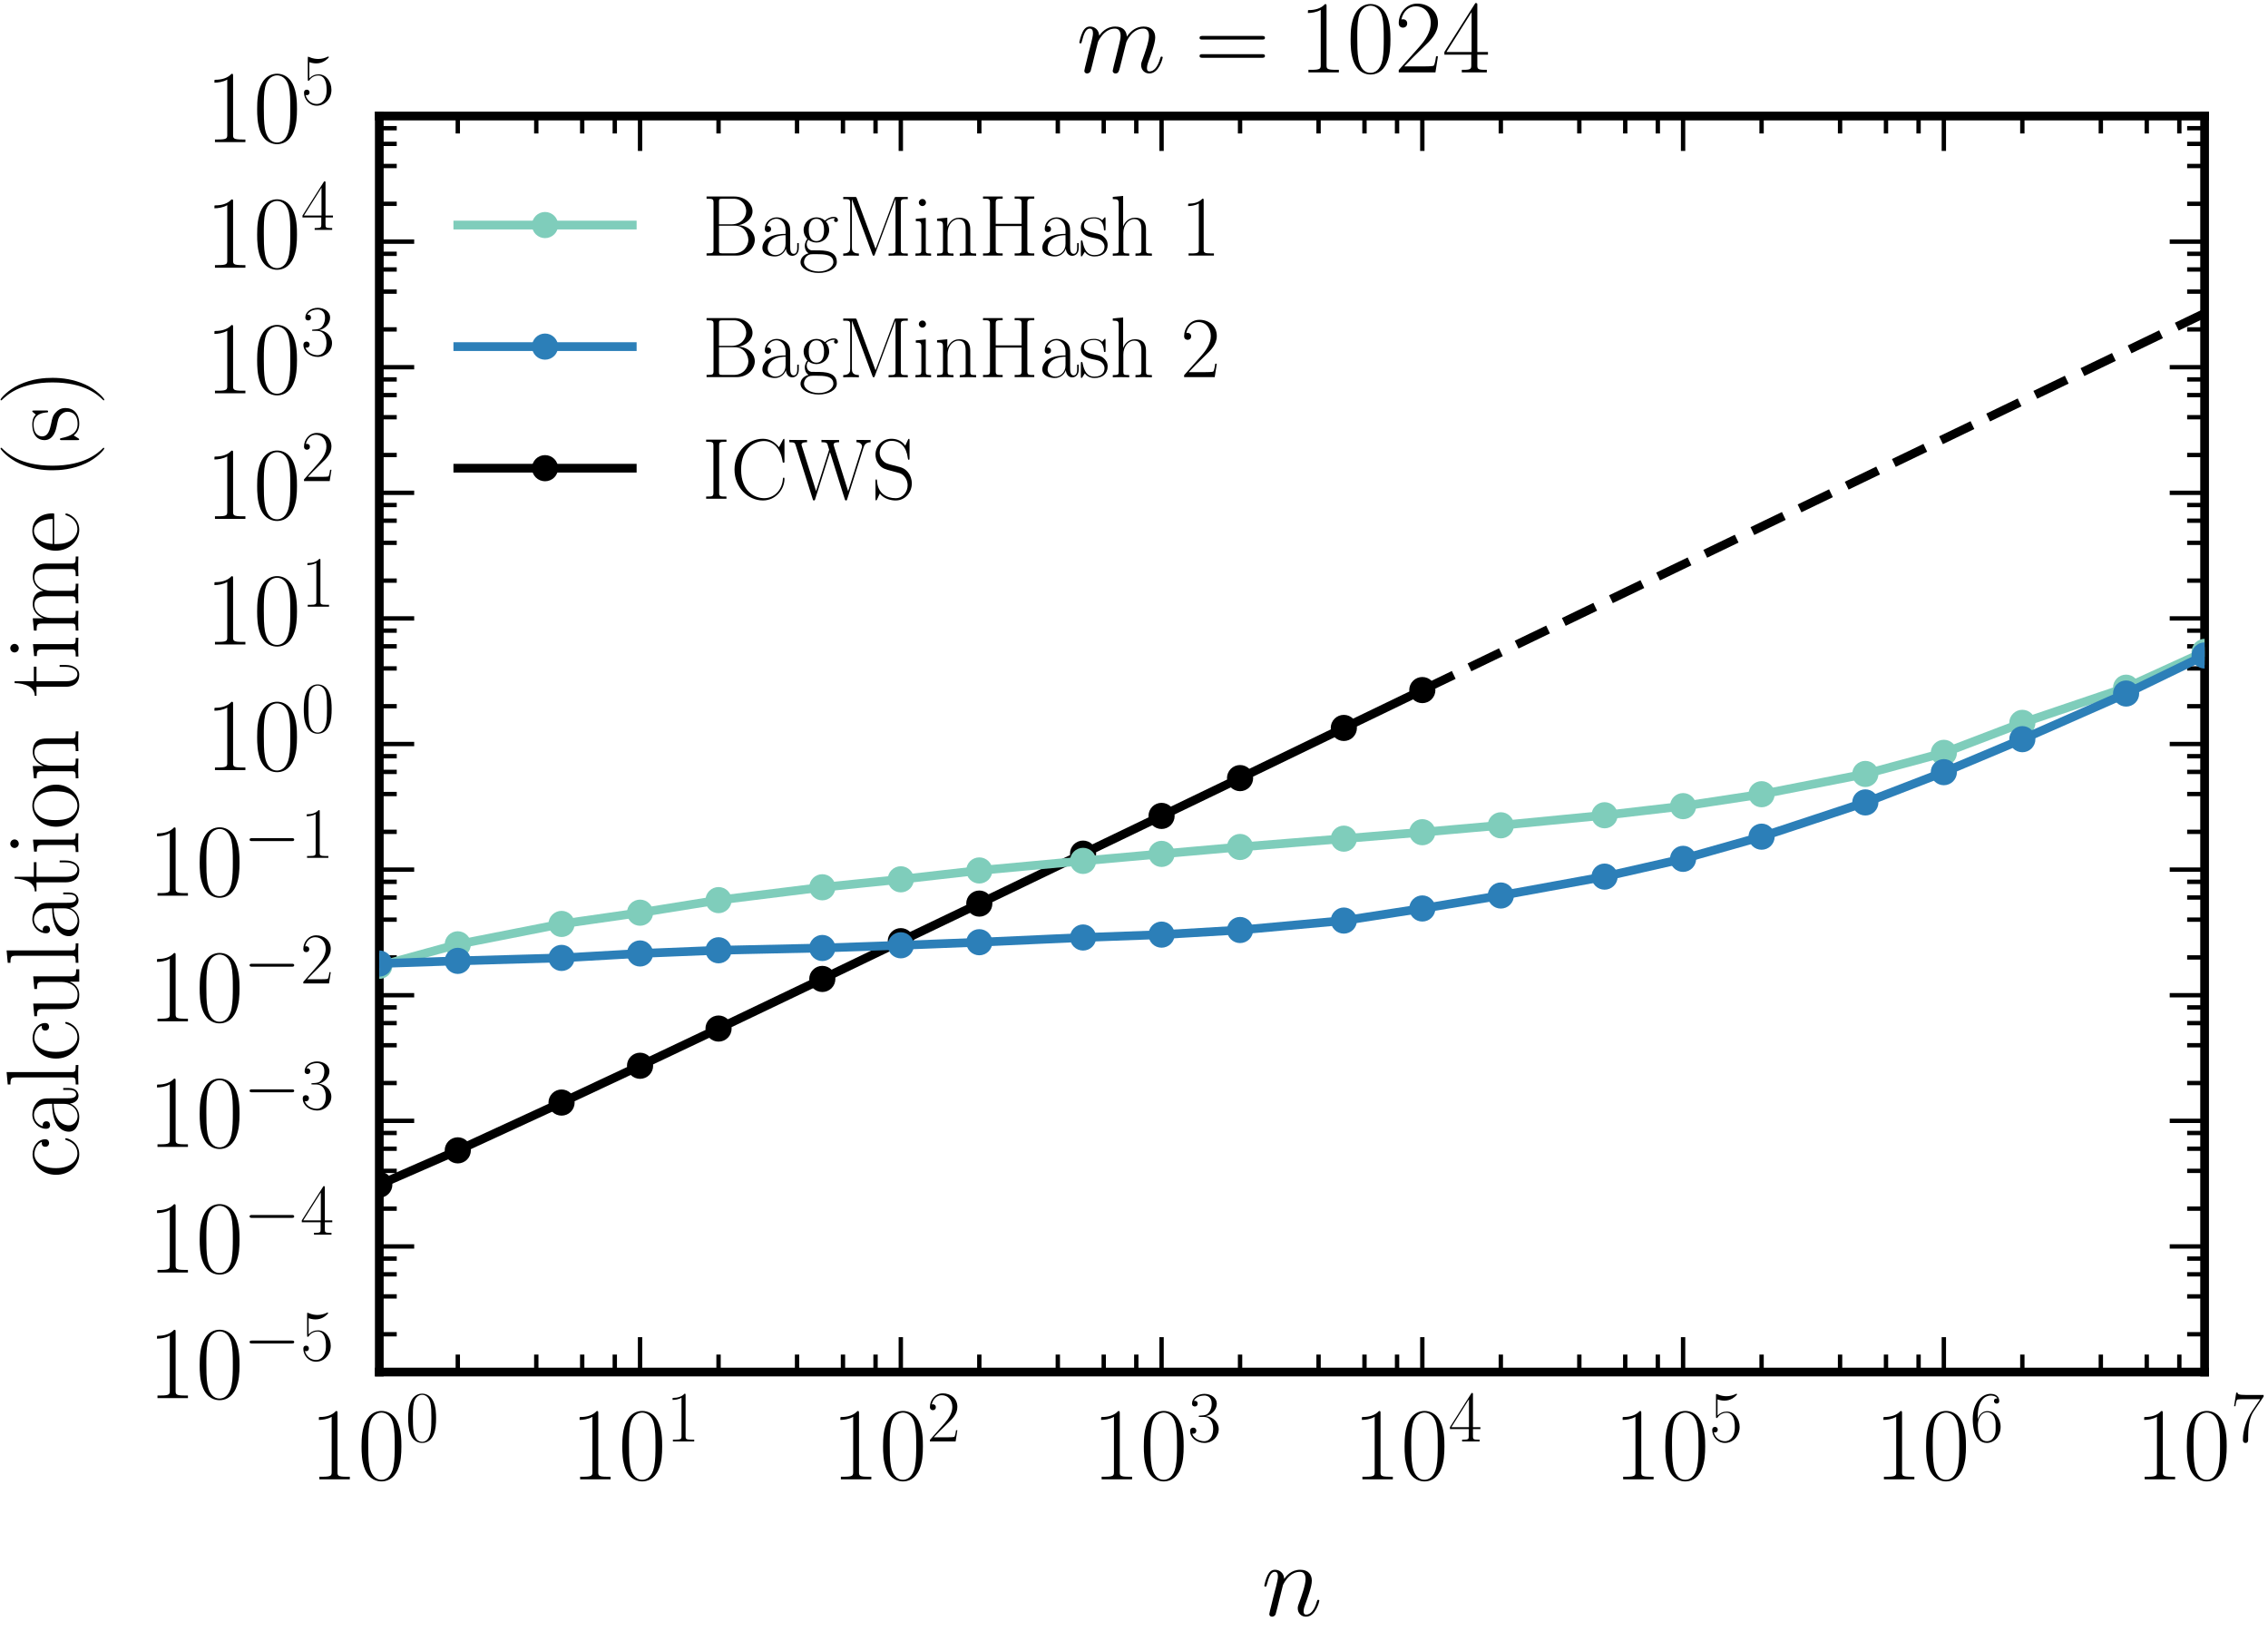 <?xml version="1.0" encoding="utf-8" standalone="no"?>
<!DOCTYPE svg PUBLIC "-//W3C//DTD SVG 1.1//EN"
  "http://www.w3.org/Graphics/SVG/1.1/DTD/svg11.dtd">
<!-- Created with matplotlib (http://matplotlib.org/) -->
<svg height="187pt" version="1.1" viewBox="0 0 260 187" width="260pt" xmlns="http://www.w3.org/2000/svg" xmlns:xlink="http://www.w3.org/1999/xlink">
 <defs>
  <style type="text/css">
*{stroke-linecap:butt;stroke-linejoin:round;stroke-miterlimit:100000;}
  </style>
 </defs>
 <g id="figure_1">
  <g id="patch_1">
   <path d="M 0 187.556 
L 260.702 187.556 
L 260.702 0 
L 0 0 
z
" style="fill:#ffffff;"/>
  </g>
  <g id="axes_1">
   <g id="patch_2">
    <path d="M 43.482 157.302 
L 252.732 157.302 
L 252.732 13.302 
L 43.482 13.302 
z
" style="fill:#ffffff;"/>
   </g>
   <g id="patch_3">
    <path d="M 43.482 157.302 
L 252.732 157.302 
" style="fill:none;stroke:#000000;stroke-linecap:square;stroke-linejoin:miter;"/>
   </g>
   <g id="patch_4">
    <path d="M 43.482 157.302 
L 43.482 13.302 
" style="fill:none;stroke:#000000;stroke-linecap:square;stroke-linejoin:miter;"/>
   </g>
   <g id="patch_5">
    <path d="M 252.732 157.302 
L 252.732 13.302 
" style="fill:none;stroke:#000000;stroke-linecap:square;stroke-linejoin:miter;"/>
   </g>
   <g id="patch_6">
    <path d="M 43.482 13.302 
L 252.732 13.302 
" style="fill:none;stroke:#000000;stroke-linecap:square;stroke-linejoin:miter;"/>
   </g>
   <g id="matplotlib.axis_1">
    <g id="xtick_1">
     <g id="line2d_1">
      <defs>
       <path d="M 0 0 
L 0 -4 
" id="m654c3c0699" style="stroke:#000000;stroke-width:0.5;"/>
      </defs>
      <g>
       <use style="stroke:#000000;stroke-width:0.5;" x="43.482" xlink:href="#m654c3c0699" y="157.302"/>
      </g>
     </g>
     <g id="line2d_2">
      <defs>
       <path d="M 0 0 
L 0 4 
" id="m0791347923" style="stroke:#000000;stroke-width:0.5;"/>
      </defs>
      <g>
       <use style="stroke:#000000;stroke-width:0.5;" x="43.482" xlink:href="#m0791347923" y="13.302"/>
      </g>
     </g>
     <g id="text_1">
      <!-- $10^{0}$ -->
      <defs>
       <path d="M 42 31.641 
C 42 37.75 41.906 48.125 37.703 56.109 
C 34 63.109 28.094 65.594 22.906 65.594 
C 18.094 65.594 12 63.406 8.203 56.203 
C 4.203 48.719 3.797 39.438 3.797 31.641 
C 3.797 25.953 3.906 17.281 7 9.672 
C 11.297 -0.609 19 -2 22.906 -2 
C 27.5 -2 34.5 -0.109 38.594 9.375 
C 41.594 16.281 42 24.359 42 31.641 
M 22.906 -0.406 
C 16.5 -0.406 12.703 5.078 11.297 12.688 
C 10.203 18.562 10.203 27.156 10.203 32.75 
C 10.203 40.438 10.203 46.828 11.5 52.922 
C 13.406 61.391 19 64 22.906 64 
C 27 64 32.297 61.297 34.203 53.125 
C 35.5 47.438 35.594 40.734 35.594 32.75 
C 35.594 26.25 35.594 18.266 34.406 12.375 
C 32.297 1.484 26.406 -0.406 22.906 -0.406 
" id="CMR17-48"/>
       <path d="M 26.594 63.406 
C 26.594 65.5 26.5 65.5 25.094 65.5 
C 21.203 61.188 15.297 59.797 9.703 59.797 
C 9.406 59.797 8.906 59.797 8.797 59.5 
C 8.703 59.297 8.703 59.094 8.703 57 
C 11.797 57 17 57.594 21 59.984 
L 21 7.203 
C 21 3.688 20.797 2.5 12.203 2.5 
L 9.203 2.5 
L 9.203 0 
C 14 0 19 0 23.797 0 
C 28.594 0 33.594 0 38.406 0 
L 38.406 2.5 
L 35.406 2.5 
C 26.797 2.5 26.594 3.594 26.594 7.156 
z
" id="CMR17-49"/>
      </defs>
      <g transform="translate(35.512 169.604)scale(0.12 -0.12)">
       <use transform="scale(0.996)" xlink:href="#CMR17-49"/>
       <use transform="translate(45.69 0.0)scale(0.996)" xlink:href="#CMR17-48"/>
       <use transform="translate(91.381 36.154)scale(0.697)" xlink:href="#CMR17-48"/>
      </g>
     </g>
    </g>
    <g id="xtick_2">
     <g id="line2d_3">
      <g>
       <use style="stroke:#000000;stroke-width:0.5;" x="73.375" xlink:href="#m654c3c0699" y="157.302"/>
      </g>
     </g>
     <g id="line2d_4">
      <g>
       <use style="stroke:#000000;stroke-width:0.5;" x="73.375" xlink:href="#m0791347923" y="13.302"/>
      </g>
     </g>
     <g id="text_2">
      <!-- $10^{1}$ -->
      <g transform="translate(65.405 169.604)scale(0.12 -0.12)">
       <use transform="scale(0.996)" xlink:href="#CMR17-49"/>
       <use transform="translate(45.69 0.0)scale(0.996)" xlink:href="#CMR17-48"/>
       <use transform="translate(91.381 36.154)scale(0.697)" xlink:href="#CMR17-49"/>
      </g>
     </g>
    </g>
    <g id="xtick_3">
     <g id="line2d_5">
      <g>
       <use style="stroke:#000000;stroke-width:0.5;" x="103.268" xlink:href="#m654c3c0699" y="157.302"/>
      </g>
     </g>
     <g id="line2d_6">
      <g>
       <use style="stroke:#000000;stroke-width:0.5;" x="103.268" xlink:href="#m0791347923" y="13.302"/>
      </g>
     </g>
     <g id="text_3">
      <!-- $10^{2}$ -->
      <defs>
       <path d="M 41.703 15.453 
L 39.906 15.453 
C 38.906 8.375 38.094 7.172 37.703 6.562 
C 37.203 5.766 30 5.766 28.594 5.766 
L 9.406 5.766 
C 13 9.672 20 16.75 28.5 24.953 
C 34.594 30.734 41.703 37.531 41.703 47.422 
C 41.703 59.219 32.297 66 21.797 66 
C 10.797 66 4.094 56.312 4.094 47.344 
C 4.094 43.438 7 42.938 8.203 42.938 
C 9.203 42.938 12.203 43.547 12.203 47.031 
C 12.203 50.109 9.594 51 8.203 51 
C 7.594 51 7 50.906 6.594 50.703 
C 8.5 59.219 14.297 63.406 20.406 63.406 
C 29.094 63.406 34.797 56.516 34.797 47.422 
C 34.797 38.734 29.703 31.25 24 24.75 
L 4.094 2.281 
L 4.094 0 
L 39.297 0 
z
" id="CMR17-50"/>
      </defs>
      <g transform="translate(95.297 169.604)scale(0.12 -0.12)">
       <use transform="scale(0.996)" xlink:href="#CMR17-49"/>
       <use transform="translate(45.69 0.0)scale(0.996)" xlink:href="#CMR17-48"/>
       <use transform="translate(91.381 36.154)scale(0.697)" xlink:href="#CMR17-50"/>
      </g>
     </g>
    </g>
    <g id="xtick_4">
     <g id="line2d_7">
      <g>
       <use style="stroke:#000000;stroke-width:0.5;" x="133.16" xlink:href="#m654c3c0699" y="157.302"/>
      </g>
     </g>
     <g id="line2d_8">
      <g>
       <use style="stroke:#000000;stroke-width:0.5;" x="133.16" xlink:href="#m0791347923" y="13.302"/>
      </g>
     </g>
     <g id="text_4">
      <!-- $10^{3}$ -->
      <defs>
       <path d="M 22.094 33.703 
C 31 33.703 34.906 25.969 34.906 17.031 
C 34.906 5 28.5 0.391 22.703 0.391 
C 17.406 0.391 8.797 3.031 6.094 10.828 
C 6.594 10.625 7.094 10.625 7.594 10.625 
C 10 10.625 11.797 12.219 11.797 14.812 
C 11.797 17.703 9.594 19 7.594 19 
C 5.906 19 3.297 18.203 3.297 14.469 
C 3.297 5.234 12.297 -2 22.906 -2 
C 34 -2 42.5 6.719 42.5 16.953 
C 42.5 26.672 34.5 33.703 25 34.797 
C 32.594 36.375 39.906 43.062 39.906 52.016 
C 39.906 59.688 32 65.297 23 65.297 
C 13.906 65.297 5.906 59.828 5.906 52.016 
C 5.906 48.594 8.5 48 9.797 48 
C 11.906 48 13.703 49.297 13.703 51.891 
C 13.703 54.469 11.906 55.766 9.797 55.766 
C 9.406 55.766 8.906 55.766 8.5 55.578 
C 11.406 61.859 19.297 63 22.797 63 
C 26.297 63 32.906 61.328 32.906 51.875 
C 32.906 49.109 32.5 44.188 29.094 39.844 
C 26.094 36 22.703 36 19.406 35.688 
C 18.906 35.688 16.594 35.453 16.203 35.453 
C 15.5 35.359 15.094 35.266 15.094 34.5 
C 15.094 33.797 15.203 33.703 17.203 33.703 
z
" id="CMR17-51"/>
      </defs>
      <g transform="translate(125.19 169.604)scale(0.12 -0.12)">
       <use transform="scale(0.996)" xlink:href="#CMR17-49"/>
       <use transform="translate(45.69 0.0)scale(0.996)" xlink:href="#CMR17-48"/>
       <use transform="translate(91.381 36.154)scale(0.697)" xlink:href="#CMR17-51"/>
      </g>
     </g>
    </g>
    <g id="xtick_5">
     <g id="line2d_9">
      <g>
       <use style="stroke:#000000;stroke-width:0.5;" x="163.053" xlink:href="#m654c3c0699" y="157.302"/>
      </g>
     </g>
     <g id="line2d_10">
      <g>
       <use style="stroke:#000000;stroke-width:0.5;" x="163.053" xlink:href="#m0791347923" y="13.302"/>
      </g>
     </g>
     <g id="text_5">
      <!-- $10^{4}$ -->
      <defs>
       <path d="M 33.594 64.406 
C 33.594 66.5 33.5 66.5 31.703 66.5 
L 2 19.594 
L 2 17 
L 27.797 17 
L 27.797 7.141 
C 27.797 3.5 27.594 2.5 20.594 2.5 
L 18.703 2.5 
L 18.703 0 
C 21.906 0 27.297 0 30.703 0 
C 34.094 0 39.5 0 42.703 0 
L 42.703 2.5 
L 40.797 2.5 
C 33.797 2.5 33.594 3.5 33.594 7.141 
L 33.594 17 
L 43.797 17 
L 43.797 19.594 
L 33.594 19.594 
z
M 28.094 57.859 
L 28.094 19.594 
L 4 19.594 
z
" id="CMR17-52"/>
      </defs>
      <g transform="translate(155.083 169.604)scale(0.12 -0.12)">
       <use transform="scale(0.996)" xlink:href="#CMR17-49"/>
       <use transform="translate(45.69 0.0)scale(0.996)" xlink:href="#CMR17-48"/>
       <use transform="translate(91.381 36.154)scale(0.697)" xlink:href="#CMR17-52"/>
      </g>
     </g>
    </g>
    <g id="xtick_6">
     <g id="line2d_11">
      <g>
       <use style="stroke:#000000;stroke-width:0.5;" x="192.946" xlink:href="#m654c3c0699" y="157.302"/>
      </g>
     </g>
     <g id="line2d_12">
      <g>
       <use style="stroke:#000000;stroke-width:0.5;" x="192.946" xlink:href="#m0791347923" y="13.302"/>
      </g>
     </g>
     <g id="text_6">
      <!-- $10^{5}$ -->
      <defs>
       <path d="M 11.406 57.688 
C 12.406 57.281 16.5 56 20.703 56 
C 30 56 35.094 61.109 38 64.062 
C 38 64.953 38 65.5 37.406 65.5 
C 37.297 65.5 37.094 65.5 36.297 65.047 
C 32.797 63.406 28.703 62.078 23.703 62.078 
C 20.703 62.078 16.203 62.484 11.297 64.672 
C 10.203 65.172 10 65.172 9.906 65.172 
C 9.406 65.172 9.297 65.062 9.297 63.078 
L 9.297 34.422 
C 9.297 32.641 9.297 32.141 10.297 32.141 
C 10.797 32.141 11 32.344 11.5 33.031 
C 14.703 37.516 19.094 39.406 24.094 39.406 
C 27.594 39.406 35.094 37.219 35.094 20.141 
C 35.094 16.953 35.094 11.172 32.094 6.578 
C 29.594 2.484 25.703 0.391 21.406 0.391 
C 14.797 0.391 8.094 5 6.297 12.719 
C 6.703 12.609 7.5 12.422 7.906 12.422 
C 9.203 12.422 11.703 13.125 11.703 16.219 
C 11.703 18.906 9.797 20 7.906 20 
C 5.594 20 4.094 18.594 4.094 15.797 
C 4.094 7.094 11 -2 21.594 -2 
C 31.906 -2 41.703 6.875 41.703 19.75 
C 41.703 31.719 33.906 41 24.203 41 
C 19.094 41 14.797 39.109 11.406 35.531 
z
" id="CMR17-53"/>
      </defs>
      <g transform="translate(184.976 169.604)scale(0.12 -0.12)">
       <use transform="scale(0.996)" xlink:href="#CMR17-49"/>
       <use transform="translate(45.69 0.0)scale(0.996)" xlink:href="#CMR17-48"/>
       <use transform="translate(91.381 36.154)scale(0.697)" xlink:href="#CMR17-53"/>
      </g>
     </g>
    </g>
    <g id="xtick_7">
     <g id="line2d_13">
      <g>
       <use style="stroke:#000000;stroke-width:0.5;" x="222.839" xlink:href="#m654c3c0699" y="157.302"/>
      </g>
     </g>
     <g id="line2d_14">
      <g>
       <use style="stroke:#000000;stroke-width:0.5;" x="222.839" xlink:href="#m0791347923" y="13.302"/>
      </g>
     </g>
     <g id="text_7">
      <!-- $10^{6}$ -->
      <defs>
       <path d="M 10.594 34 
C 10.594 57.656 21.797 63 28.297 63 
C 30.406 63 35.5 62.641 37.5 59 
C 35.906 59 32.906 59 32.906 55.516 
C 32.906 52.828 35.094 51.922 36.5 51.922 
C 37.406 51.922 40.094 52.312 40.094 55.625 
C 40.094 61.781 35.094 65.297 28.203 65.297 
C 16.297 65.297 3.797 52.969 3.797 31 
C 3.797 3.953 15.094 -2 23.094 -2 
C 32.797 -2 42 6.672 42 20.047 
C 42 32.516 33.906 41.594 23.703 41.594 
C 17.594 41.594 13.094 37.609 10.594 30.625 
z
M 23.094 0.391 
C 10.797 0.391 10.797 18.75 10.797 22.438 
C 10.797 29.625 14.203 40 23.5 40 
C 25.203 40 30.094 40 33.406 33.125 
C 35.203 29.219 35.203 25.141 35.203 20.141 
C 35.203 14.75 35.203 10.781 33.094 6.781 
C 30.906 2.672 27.703 0.391 23.094 0.391 
" id="CMR17-54"/>
      </defs>
      <g transform="translate(214.869 169.604)scale(0.12 -0.12)">
       <use transform="scale(0.996)" xlink:href="#CMR17-49"/>
       <use transform="translate(45.69 0.0)scale(0.996)" xlink:href="#CMR17-48"/>
       <use transform="translate(91.381 36.154)scale(0.697)" xlink:href="#CMR17-54"/>
      </g>
     </g>
    </g>
    <g id="xtick_8">
     <g id="line2d_15">
      <g>
       <use style="stroke:#000000;stroke-width:0.5;" x="252.732" xlink:href="#m654c3c0699" y="157.302"/>
      </g>
     </g>
     <g id="line2d_16">
      <g>
       <use style="stroke:#000000;stroke-width:0.5;" x="252.732" xlink:href="#m0791347923" y="13.302"/>
      </g>
     </g>
     <g id="text_8">
      <!-- $10^{7}$ -->
      <defs>
       <path d="M 45.094 61.578 
L 45.094 63.766 
L 21.594 63.766 
C 9.906 63.766 9.703 65.078 9.297 67 
L 7.5 67 
L 4.594 48.344 
L 6.406 48.344 
C 6.703 50.234 7.406 55.312 8.594 57.203 
C 9.203 58 16.594 58 18.297 58 
L 40.297 58 
L 29.203 41.578 
C 21.797 30.531 16.703 15.609 16.703 2.578 
C 16.703 1.391 16.703 -2 20.297 -2 
C 23.906 -2 23.906 1.391 23.906 2.672 
L 23.906 7.266 
C 23.906 23.562 26.703 34.312 31.297 41.188 
z
" id="CMR17-55"/>
      </defs>
      <g transform="translate(244.762 169.604)scale(0.12 -0.12)">
       <use transform="scale(0.996)" xlink:href="#CMR17-49"/>
       <use transform="translate(45.69 0.0)scale(0.996)" xlink:href="#CMR17-48"/>
       <use transform="translate(91.381 36.154)scale(0.697)" xlink:href="#CMR17-55"/>
      </g>
     </g>
    </g>
    <g id="xtick_9">
     <g id="line2d_17">
      <defs>
       <path d="M 0 0 
L 0 -2 
" id="m16e3c27954" style="stroke:#000000;stroke-width:0.5;"/>
      </defs>
      <g>
       <use style="stroke:#000000;stroke-width:0.5;" x="52.48" xlink:href="#m16e3c27954" y="157.302"/>
      </g>
     </g>
     <g id="line2d_18">
      <defs>
       <path d="M 0 0 
L 0 2 
" id="mf7eadbb798" style="stroke:#000000;stroke-width:0.5;"/>
      </defs>
      <g>
       <use style="stroke:#000000;stroke-width:0.5;" x="52.48" xlink:href="#mf7eadbb798" y="13.302"/>
      </g>
     </g>
    </g>
    <g id="xtick_10">
     <g id="line2d_19">
      <g>
       <use style="stroke:#000000;stroke-width:0.5;" x="61.479" xlink:href="#m16e3c27954" y="157.302"/>
      </g>
     </g>
     <g id="line2d_20">
      <g>
       <use style="stroke:#000000;stroke-width:0.5;" x="61.479" xlink:href="#mf7eadbb798" y="13.302"/>
      </g>
     </g>
    </g>
    <g id="xtick_11">
     <g id="line2d_21">
      <g>
       <use style="stroke:#000000;stroke-width:0.5;" x="66.743" xlink:href="#m16e3c27954" y="157.302"/>
      </g>
     </g>
     <g id="line2d_22">
      <g>
       <use style="stroke:#000000;stroke-width:0.5;" x="66.743" xlink:href="#mf7eadbb798" y="13.302"/>
      </g>
     </g>
    </g>
    <g id="xtick_12">
     <g id="line2d_23">
      <g>
       <use style="stroke:#000000;stroke-width:0.5;" x="70.478" xlink:href="#m16e3c27954" y="157.302"/>
      </g>
     </g>
     <g id="line2d_24">
      <g>
       <use style="stroke:#000000;stroke-width:0.5;" x="70.478" xlink:href="#mf7eadbb798" y="13.302"/>
      </g>
     </g>
    </g>
    <g id="xtick_13">
     <g id="line2d_25">
      <g>
       <use style="stroke:#000000;stroke-width:0.5;" x="82.373" xlink:href="#m16e3c27954" y="157.302"/>
      </g>
     </g>
     <g id="line2d_26">
      <g>
       <use style="stroke:#000000;stroke-width:0.5;" x="82.373" xlink:href="#mf7eadbb798" y="13.302"/>
      </g>
     </g>
    </g>
    <g id="xtick_14">
     <g id="line2d_27">
      <g>
       <use style="stroke:#000000;stroke-width:0.5;" x="91.372" xlink:href="#m16e3c27954" y="157.302"/>
      </g>
     </g>
     <g id="line2d_28">
      <g>
       <use style="stroke:#000000;stroke-width:0.5;" x="91.372" xlink:href="#mf7eadbb798" y="13.302"/>
      </g>
     </g>
    </g>
    <g id="xtick_15">
     <g id="line2d_29">
      <g>
       <use style="stroke:#000000;stroke-width:0.5;" x="96.636" xlink:href="#m16e3c27954" y="157.302"/>
      </g>
     </g>
     <g id="line2d_30">
      <g>
       <use style="stroke:#000000;stroke-width:0.5;" x="96.636" xlink:href="#mf7eadbb798" y="13.302"/>
      </g>
     </g>
    </g>
    <g id="xtick_16">
     <g id="line2d_31">
      <g>
       <use style="stroke:#000000;stroke-width:0.5;" x="100.371" xlink:href="#m16e3c27954" y="157.302"/>
      </g>
     </g>
     <g id="line2d_32">
      <g>
       <use style="stroke:#000000;stroke-width:0.5;" x="100.371" xlink:href="#mf7eadbb798" y="13.302"/>
      </g>
     </g>
    </g>
    <g id="xtick_17">
     <g id="line2d_33">
      <g>
       <use style="stroke:#000000;stroke-width:0.5;" x="112.266" xlink:href="#m16e3c27954" y="157.302"/>
      </g>
     </g>
     <g id="line2d_34">
      <g>
       <use style="stroke:#000000;stroke-width:0.5;" x="112.266" xlink:href="#mf7eadbb798" y="13.302"/>
      </g>
     </g>
    </g>
    <g id="xtick_18">
     <g id="line2d_35">
      <g>
       <use style="stroke:#000000;stroke-width:0.5;" x="121.265" xlink:href="#m16e3c27954" y="157.302"/>
      </g>
     </g>
     <g id="line2d_36">
      <g>
       <use style="stroke:#000000;stroke-width:0.5;" x="121.265" xlink:href="#mf7eadbb798" y="13.302"/>
      </g>
     </g>
    </g>
    <g id="xtick_19">
     <g id="line2d_37">
      <g>
       <use style="stroke:#000000;stroke-width:0.5;" x="126.529" xlink:href="#m16e3c27954" y="157.302"/>
      </g>
     </g>
     <g id="line2d_38">
      <g>
       <use style="stroke:#000000;stroke-width:0.5;" x="126.529" xlink:href="#mf7eadbb798" y="13.302"/>
      </g>
     </g>
    </g>
    <g id="xtick_20">
     <g id="line2d_39">
      <g>
       <use style="stroke:#000000;stroke-width:0.5;" x="130.263" xlink:href="#m16e3c27954" y="157.302"/>
      </g>
     </g>
     <g id="line2d_40">
      <g>
       <use style="stroke:#000000;stroke-width:0.5;" x="130.263" xlink:href="#mf7eadbb798" y="13.302"/>
      </g>
     </g>
    </g>
    <g id="xtick_21">
     <g id="line2d_41">
      <g>
       <use style="stroke:#000000;stroke-width:0.5;" x="142.159" xlink:href="#m16e3c27954" y="157.302"/>
      </g>
     </g>
     <g id="line2d_42">
      <g>
       <use style="stroke:#000000;stroke-width:0.5;" x="142.159" xlink:href="#mf7eadbb798" y="13.302"/>
      </g>
     </g>
    </g>
    <g id="xtick_22">
     <g id="line2d_43">
      <g>
       <use style="stroke:#000000;stroke-width:0.5;" x="151.158" xlink:href="#m16e3c27954" y="157.302"/>
      </g>
     </g>
     <g id="line2d_44">
      <g>
       <use style="stroke:#000000;stroke-width:0.5;" x="151.158" xlink:href="#mf7eadbb798" y="13.302"/>
      </g>
     </g>
    </g>
    <g id="xtick_23">
     <g id="line2d_45">
      <g>
       <use style="stroke:#000000;stroke-width:0.5;" x="156.422" xlink:href="#m16e3c27954" y="157.302"/>
      </g>
     </g>
     <g id="line2d_46">
      <g>
       <use style="stroke:#000000;stroke-width:0.5;" x="156.422" xlink:href="#mf7eadbb798" y="13.302"/>
      </g>
     </g>
    </g>
    <g id="xtick_24">
     <g id="line2d_47">
      <g>
       <use style="stroke:#000000;stroke-width:0.5;" x="160.156" xlink:href="#m16e3c27954" y="157.302"/>
      </g>
     </g>
     <g id="line2d_48">
      <g>
       <use style="stroke:#000000;stroke-width:0.5;" x="160.156" xlink:href="#mf7eadbb798" y="13.302"/>
      </g>
     </g>
    </g>
    <g id="xtick_25">
     <g id="line2d_49">
      <g>
       <use style="stroke:#000000;stroke-width:0.5;" x="172.052" xlink:href="#m16e3c27954" y="157.302"/>
      </g>
     </g>
     <g id="line2d_50">
      <g>
       <use style="stroke:#000000;stroke-width:0.5;" x="172.052" xlink:href="#mf7eadbb798" y="13.302"/>
      </g>
     </g>
    </g>
    <g id="xtick_26">
     <g id="line2d_51">
      <g>
       <use style="stroke:#000000;stroke-width:0.5;" x="181.051" xlink:href="#m16e3c27954" y="157.302"/>
      </g>
     </g>
     <g id="line2d_52">
      <g>
       <use style="stroke:#000000;stroke-width:0.5;" x="181.051" xlink:href="#mf7eadbb798" y="13.302"/>
      </g>
     </g>
    </g>
    <g id="xtick_27">
     <g id="line2d_53">
      <g>
       <use style="stroke:#000000;stroke-width:0.5;" x="186.314" xlink:href="#m16e3c27954" y="157.302"/>
      </g>
     </g>
     <g id="line2d_54">
      <g>
       <use style="stroke:#000000;stroke-width:0.5;" x="186.314" xlink:href="#mf7eadbb798" y="13.302"/>
      </g>
     </g>
    </g>
    <g id="xtick_28">
     <g id="line2d_55">
      <g>
       <use style="stroke:#000000;stroke-width:0.5;" x="190.049" xlink:href="#m16e3c27954" y="157.302"/>
      </g>
     </g>
     <g id="line2d_56">
      <g>
       <use style="stroke:#000000;stroke-width:0.5;" x="190.049" xlink:href="#mf7eadbb798" y="13.302"/>
      </g>
     </g>
    </g>
    <g id="xtick_29">
     <g id="line2d_57">
      <g>
       <use style="stroke:#000000;stroke-width:0.5;" x="201.945" xlink:href="#m16e3c27954" y="157.302"/>
      </g>
     </g>
     <g id="line2d_58">
      <g>
       <use style="stroke:#000000;stroke-width:0.5;" x="201.945" xlink:href="#mf7eadbb798" y="13.302"/>
      </g>
     </g>
    </g>
    <g id="xtick_30">
     <g id="line2d_59">
      <g>
       <use style="stroke:#000000;stroke-width:0.5;" x="210.943" xlink:href="#m16e3c27954" y="157.302"/>
      </g>
     </g>
     <g id="line2d_60">
      <g>
       <use style="stroke:#000000;stroke-width:0.5;" x="210.943" xlink:href="#mf7eadbb798" y="13.302"/>
      </g>
     </g>
    </g>
    <g id="xtick_31">
     <g id="line2d_61">
      <g>
       <use style="stroke:#000000;stroke-width:0.5;" x="216.207" xlink:href="#m16e3c27954" y="157.302"/>
      </g>
     </g>
     <g id="line2d_62">
      <g>
       <use style="stroke:#000000;stroke-width:0.5;" x="216.207" xlink:href="#mf7eadbb798" y="13.302"/>
      </g>
     </g>
    </g>
    <g id="xtick_32">
     <g id="line2d_63">
      <g>
       <use style="stroke:#000000;stroke-width:0.5;" x="219.942" xlink:href="#m16e3c27954" y="157.302"/>
      </g>
     </g>
     <g id="line2d_64">
      <g>
       <use style="stroke:#000000;stroke-width:0.5;" x="219.942" xlink:href="#mf7eadbb798" y="13.302"/>
      </g>
     </g>
    </g>
    <g id="xtick_33">
     <g id="line2d_65">
      <g>
       <use style="stroke:#000000;stroke-width:0.5;" x="231.838" xlink:href="#m16e3c27954" y="157.302"/>
      </g>
     </g>
     <g id="line2d_66">
      <g>
       <use style="stroke:#000000;stroke-width:0.5;" x="231.838" xlink:href="#mf7eadbb798" y="13.302"/>
      </g>
     </g>
    </g>
    <g id="xtick_34">
     <g id="line2d_67">
      <g>
       <use style="stroke:#000000;stroke-width:0.5;" x="240.836" xlink:href="#m16e3c27954" y="157.302"/>
      </g>
     </g>
     <g id="line2d_68">
      <g>
       <use style="stroke:#000000;stroke-width:0.5;" x="240.836" xlink:href="#mf7eadbb798" y="13.302"/>
      </g>
     </g>
    </g>
    <g id="xtick_35">
     <g id="line2d_69">
      <g>
       <use style="stroke:#000000;stroke-width:0.5;" x="246.1" xlink:href="#m16e3c27954" y="157.302"/>
      </g>
     </g>
     <g id="line2d_70">
      <g>
       <use style="stroke:#000000;stroke-width:0.5;" x="246.1" xlink:href="#mf7eadbb798" y="13.302"/>
      </g>
     </g>
    </g>
    <g id="xtick_36">
     <g id="line2d_71">
      <g>
       <use style="stroke:#000000;stroke-width:0.5;" x="249.835" xlink:href="#m16e3c27954" y="157.302"/>
      </g>
     </g>
     <g id="line2d_72">
      <g>
       <use style="stroke:#000000;stroke-width:0.5;" x="249.835" xlink:href="#mf7eadbb798" y="13.302"/>
      </g>
     </g>
    </g>
    <g id="text_9">
     <!-- $n$ -->
     <defs>
      <path d="M 20.594 29.234 
C 20.797 29.844 23.297 34.828 27 38.016 
C 29.594 40.406 33 42.016 36.906 42.016 
C 40.906 42.016 42.297 39.016 42.297 35.031 
C 42.297 29.344 38.203 17.969 36.203 12.578 
C 35.297 10.172 34.797 8.875 34.797 7.078 
C 34.797 2.594 37.906 -1 42.703 -1 
C 52 -1 55.5 13.672 55.5 14.266 
C 55.5 14.766 55.094 15.172 54.5 15.172 
C 53.594 15.172 53.5 14.875 53 13.172 
C 50.703 4.984 46.906 1 43 1 
C 42 1 40.406 1 40.406 4.203 
C 40.406 6.703 41.5 9.703 42.094 11.094 
C 44.094 16.609 48.297 27.812 48.297 33.516 
C 48.297 39.5 44.797 44 37.203 44 
C 28.297 44 23.594 37.734 21.797 35.234 
C 21.5 40.906 17.406 44 13 44 
C 9.797 44 7.594 42.109 5.906 38.719 
C 4.094 35.125 2.703 29.141 2.703 28.734 
C 2.703 28.344 3.094 27.844 3.797 27.844 
C 4.594 27.844 4.703 27.938 5.297 30.234 
C 6.906 36.328 8.703 42.016 12.703 42.016 
C 15 42.016 15.797 40.406 15.797 37.422 
C 15.797 35.219 14.797 31.328 14.094 28.234 
L 11.297 17.469 
C 10.906 15.562 9.797 11.078 9.297 9.281 
C 8.594 6.688 7.5 2 7.5 1.5 
C 7.5 0.094 8.594 -1 10.094 -1 
C 11.297 -1 12.703 -0.406 13.5 1.094 
C 13.703 1.594 14.594 5.094 15.094 7.078 
L 17.297 16.062 
z
" id="CMMI12-110"/>
     </defs>
     <g transform="translate(144.613 185.231)scale(0.12 -0.12)">
      <use transform="scale(0.996)" xlink:href="#CMMI12-110"/>
     </g>
    </g>
   </g>
   <g id="matplotlib.axis_2">
    <g id="ytick_1">
     <g id="line2d_73">
      <defs>
       <path d="M 0 0 
L 4 0 
" id="m063d403f5d" style="stroke:#000000;stroke-width:0.5;"/>
      </defs>
      <g>
       <use style="stroke:#000000;stroke-width:0.5;" x="43.482" xlink:href="#m063d403f5d" y="157.302"/>
      </g>
     </g>
     <g id="line2d_74">
      <defs>
       <path d="M 0 0 
L -4 0 
" id="m903c16527b" style="stroke:#000000;stroke-width:0.5;"/>
      </defs>
      <g>
       <use style="stroke:#000000;stroke-width:0.5;" x="252.732" xlink:href="#m903c16527b" y="157.302"/>
      </g>
     </g>
     <g id="text_10">
      <!-- $10^{-5}$ -->
      <defs>
       <path d="M 65.906 23 
C 67.594 23 69.406 23 69.406 25 
C 69.406 27 67.594 27 65.906 27 
L 11.797 27 
C 10.094 27 8.297 27 8.297 25 
C 8.297 23 10.094 23 11.797 23 
z
" id="CMSY10-0"/>
      </defs>
      <g transform="translate(16.955 160.291)scale(0.12 -0.12)">
       <use transform="scale(0.996)" xlink:href="#CMR17-49"/>
       <use transform="translate(45.69 0.0)scale(0.996)" xlink:href="#CMR17-48"/>
       <use transform="translate(91.381 36.154)scale(0.697)" xlink:href="#CMSY10-0"/>
       <use transform="translate(145.622 36.154)scale(0.697)" xlink:href="#CMR17-53"/>
      </g>
     </g>
    </g>
    <g id="ytick_2">
     <g id="line2d_75">
      <g>
       <use style="stroke:#000000;stroke-width:0.5;" x="43.482" xlink:href="#m063d403f5d" y="142.902"/>
      </g>
     </g>
     <g id="line2d_76">
      <g>
       <use style="stroke:#000000;stroke-width:0.5;" x="252.732" xlink:href="#m903c16527b" y="142.902"/>
      </g>
     </g>
     <g id="text_11">
      <!-- $10^{-4}$ -->
      <g transform="translate(16.955 145.891)scale(0.12 -0.12)">
       <use transform="scale(0.996)" xlink:href="#CMR17-49"/>
       <use transform="translate(45.69 0.0)scale(0.996)" xlink:href="#CMR17-48"/>
       <use transform="translate(91.381 36.154)scale(0.697)" xlink:href="#CMSY10-0"/>
       <use transform="translate(145.622 36.154)scale(0.697)" xlink:href="#CMR17-52"/>
      </g>
     </g>
    </g>
    <g id="ytick_3">
     <g id="line2d_77">
      <g>
       <use style="stroke:#000000;stroke-width:0.5;" x="43.482" xlink:href="#m063d403f5d" y="128.502"/>
      </g>
     </g>
     <g id="line2d_78">
      <g>
       <use style="stroke:#000000;stroke-width:0.5;" x="252.732" xlink:href="#m903c16527b" y="128.502"/>
      </g>
     </g>
     <g id="text_12">
      <!-- $10^{-3}$ -->
      <g transform="translate(16.955 131.491)scale(0.12 -0.12)">
       <use transform="scale(0.996)" xlink:href="#CMR17-49"/>
       <use transform="translate(45.69 0.0)scale(0.996)" xlink:href="#CMR17-48"/>
       <use transform="translate(91.381 36.154)scale(0.697)" xlink:href="#CMSY10-0"/>
       <use transform="translate(145.622 36.154)scale(0.697)" xlink:href="#CMR17-51"/>
      </g>
     </g>
    </g>
    <g id="ytick_4">
     <g id="line2d_79">
      <g>
       <use style="stroke:#000000;stroke-width:0.5;" x="43.482" xlink:href="#m063d403f5d" y="114.102"/>
      </g>
     </g>
     <g id="line2d_80">
      <g>
       <use style="stroke:#000000;stroke-width:0.5;" x="252.732" xlink:href="#m903c16527b" y="114.102"/>
      </g>
     </g>
     <g id="text_13">
      <!-- $10^{-2}$ -->
      <g transform="translate(16.955 117.091)scale(0.12 -0.12)">
       <use transform="scale(0.996)" xlink:href="#CMR17-49"/>
       <use transform="translate(45.69 0.0)scale(0.996)" xlink:href="#CMR17-48"/>
       <use transform="translate(91.381 36.154)scale(0.697)" xlink:href="#CMSY10-0"/>
       <use transform="translate(145.622 36.154)scale(0.697)" xlink:href="#CMR17-50"/>
      </g>
     </g>
    </g>
    <g id="ytick_5">
     <g id="line2d_81">
      <g>
       <use style="stroke:#000000;stroke-width:0.5;" x="43.482" xlink:href="#m063d403f5d" y="99.702"/>
      </g>
     </g>
     <g id="line2d_82">
      <g>
       <use style="stroke:#000000;stroke-width:0.5;" x="252.732" xlink:href="#m903c16527b" y="99.702"/>
      </g>
     </g>
     <g id="text_14">
      <!-- $10^{-1}$ -->
      <g transform="translate(16.955 102.691)scale(0.12 -0.12)">
       <use transform="scale(0.996)" xlink:href="#CMR17-49"/>
       <use transform="translate(45.69 0.0)scale(0.996)" xlink:href="#CMR17-48"/>
       <use transform="translate(91.381 36.154)scale(0.697)" xlink:href="#CMSY10-0"/>
       <use transform="translate(145.622 36.154)scale(0.697)" xlink:href="#CMR17-49"/>
      </g>
     </g>
    </g>
    <g id="ytick_6">
     <g id="line2d_83">
      <g>
       <use style="stroke:#000000;stroke-width:0.5;" x="43.482" xlink:href="#m063d403f5d" y="85.302"/>
      </g>
     </g>
     <g id="line2d_84">
      <g>
       <use style="stroke:#000000;stroke-width:0.5;" x="252.732" xlink:href="#m903c16527b" y="85.302"/>
      </g>
     </g>
     <g id="text_15">
      <!-- $10^{0}$ -->
      <g transform="translate(23.542 88.291)scale(0.12 -0.12)">
       <use transform="scale(0.996)" xlink:href="#CMR17-49"/>
       <use transform="translate(45.69 0.0)scale(0.996)" xlink:href="#CMR17-48"/>
       <use transform="translate(91.381 36.154)scale(0.697)" xlink:href="#CMR17-48"/>
      </g>
     </g>
    </g>
    <g id="ytick_7">
     <g id="line2d_85">
      <g>
       <use style="stroke:#000000;stroke-width:0.5;" x="43.482" xlink:href="#m063d403f5d" y="70.902"/>
      </g>
     </g>
     <g id="line2d_86">
      <g>
       <use style="stroke:#000000;stroke-width:0.5;" x="252.732" xlink:href="#m903c16527b" y="70.902"/>
      </g>
     </g>
     <g id="text_16">
      <!-- $10^{1}$ -->
      <g transform="translate(23.542 73.891)scale(0.12 -0.12)">
       <use transform="scale(0.996)" xlink:href="#CMR17-49"/>
       <use transform="translate(45.69 0.0)scale(0.996)" xlink:href="#CMR17-48"/>
       <use transform="translate(91.381 36.154)scale(0.697)" xlink:href="#CMR17-49"/>
      </g>
     </g>
    </g>
    <g id="ytick_8">
     <g id="line2d_87">
      <g>
       <use style="stroke:#000000;stroke-width:0.5;" x="43.482" xlink:href="#m063d403f5d" y="56.502"/>
      </g>
     </g>
     <g id="line2d_88">
      <g>
       <use style="stroke:#000000;stroke-width:0.5;" x="252.732" xlink:href="#m903c16527b" y="56.502"/>
      </g>
     </g>
     <g id="text_17">
      <!-- $10^{2}$ -->
      <g transform="translate(23.542 59.491)scale(0.12 -0.12)">
       <use transform="scale(0.996)" xlink:href="#CMR17-49"/>
       <use transform="translate(45.69 0.0)scale(0.996)" xlink:href="#CMR17-48"/>
       <use transform="translate(91.381 36.154)scale(0.697)" xlink:href="#CMR17-50"/>
      </g>
     </g>
    </g>
    <g id="ytick_9">
     <g id="line2d_89">
      <g>
       <use style="stroke:#000000;stroke-width:0.5;" x="43.482" xlink:href="#m063d403f5d" y="42.102"/>
      </g>
     </g>
     <g id="line2d_90">
      <g>
       <use style="stroke:#000000;stroke-width:0.5;" x="252.732" xlink:href="#m903c16527b" y="42.102"/>
      </g>
     </g>
     <g id="text_18">
      <!-- $10^{3}$ -->
      <g transform="translate(23.542 45.091)scale(0.12 -0.12)">
       <use transform="scale(0.996)" xlink:href="#CMR17-49"/>
       <use transform="translate(45.69 0.0)scale(0.996)" xlink:href="#CMR17-48"/>
       <use transform="translate(91.381 36.154)scale(0.697)" xlink:href="#CMR17-51"/>
      </g>
     </g>
    </g>
    <g id="ytick_10">
     <g id="line2d_91">
      <g>
       <use style="stroke:#000000;stroke-width:0.5;" x="43.482" xlink:href="#m063d403f5d" y="27.702"/>
      </g>
     </g>
     <g id="line2d_92">
      <g>
       <use style="stroke:#000000;stroke-width:0.5;" x="252.732" xlink:href="#m903c16527b" y="27.702"/>
      </g>
     </g>
     <g id="text_19">
      <!-- $10^{4}$ -->
      <g transform="translate(23.542 30.691)scale(0.12 -0.12)">
       <use transform="scale(0.996)" xlink:href="#CMR17-49"/>
       <use transform="translate(45.69 0.0)scale(0.996)" xlink:href="#CMR17-48"/>
       <use transform="translate(91.381 36.154)scale(0.697)" xlink:href="#CMR17-52"/>
      </g>
     </g>
    </g>
    <g id="ytick_11">
     <g id="line2d_93">
      <g>
       <use style="stroke:#000000;stroke-width:0.5;" x="43.482" xlink:href="#m063d403f5d" y="13.302"/>
      </g>
     </g>
     <g id="line2d_94">
      <g>
       <use style="stroke:#000000;stroke-width:0.5;" x="252.732" xlink:href="#m903c16527b" y="13.302"/>
      </g>
     </g>
     <g id="text_20">
      <!-- $10^{5}$ -->
      <g transform="translate(23.542 16.291)scale(0.12 -0.12)">
       <use transform="scale(0.996)" xlink:href="#CMR17-49"/>
       <use transform="translate(45.69 0.0)scale(0.996)" xlink:href="#CMR17-48"/>
       <use transform="translate(91.381 36.154)scale(0.697)" xlink:href="#CMR17-53"/>
      </g>
     </g>
    </g>
    <g id="ytick_12">
     <g id="line2d_95">
      <defs>
       <path d="M 0 0 
L 2 0 
" id="m8207bccb58" style="stroke:#000000;stroke-width:0.5;"/>
      </defs>
      <g>
       <use style="stroke:#000000;stroke-width:0.5;" x="43.482" xlink:href="#m8207bccb58" y="152.967"/>
      </g>
     </g>
     <g id="line2d_96">
      <defs>
       <path d="M 0 0 
L -2 0 
" id="m2e90dec6ae" style="stroke:#000000;stroke-width:0.5;"/>
      </defs>
      <g>
       <use style="stroke:#000000;stroke-width:0.5;" x="252.732" xlink:href="#m2e90dec6ae" y="152.967"/>
      </g>
     </g>
    </g>
    <g id="ytick_13">
     <g id="line2d_97">
      <g>
       <use style="stroke:#000000;stroke-width:0.5;" x="43.482" xlink:href="#m8207bccb58" y="148.633"/>
      </g>
     </g>
     <g id="line2d_98">
      <g>
       <use style="stroke:#000000;stroke-width:0.5;" x="252.732" xlink:href="#m2e90dec6ae" y="148.633"/>
      </g>
     </g>
    </g>
    <g id="ytick_14">
     <g id="line2d_99">
      <g>
       <use style="stroke:#000000;stroke-width:0.5;" x="43.482" xlink:href="#m8207bccb58" y="146.097"/>
      </g>
     </g>
     <g id="line2d_100">
      <g>
       <use style="stroke:#000000;stroke-width:0.5;" x="252.732" xlink:href="#m2e90dec6ae" y="146.097"/>
      </g>
     </g>
    </g>
    <g id="ytick_15">
     <g id="line2d_101">
      <g>
       <use style="stroke:#000000;stroke-width:0.5;" x="43.482" xlink:href="#m8207bccb58" y="144.298"/>
      </g>
     </g>
     <g id="line2d_102">
      <g>
       <use style="stroke:#000000;stroke-width:0.5;" x="252.732" xlink:href="#m2e90dec6ae" y="144.298"/>
      </g>
     </g>
    </g>
    <g id="ytick_16">
     <g id="line2d_103">
      <g>
       <use style="stroke:#000000;stroke-width:0.5;" x="43.482" xlink:href="#m8207bccb58" y="138.567"/>
      </g>
     </g>
     <g id="line2d_104">
      <g>
       <use style="stroke:#000000;stroke-width:0.5;" x="252.732" xlink:href="#m2e90dec6ae" y="138.567"/>
      </g>
     </g>
    </g>
    <g id="ytick_17">
     <g id="line2d_105">
      <g>
       <use style="stroke:#000000;stroke-width:0.5;" x="43.482" xlink:href="#m8207bccb58" y="134.233"/>
      </g>
     </g>
     <g id="line2d_106">
      <g>
       <use style="stroke:#000000;stroke-width:0.5;" x="252.732" xlink:href="#m2e90dec6ae" y="134.233"/>
      </g>
     </g>
    </g>
    <g id="ytick_18">
     <g id="line2d_107">
      <g>
       <use style="stroke:#000000;stroke-width:0.5;" x="43.482" xlink:href="#m8207bccb58" y="131.697"/>
      </g>
     </g>
     <g id="line2d_108">
      <g>
       <use style="stroke:#000000;stroke-width:0.5;" x="252.732" xlink:href="#m2e90dec6ae" y="131.697"/>
      </g>
     </g>
    </g>
    <g id="ytick_19">
     <g id="line2d_109">
      <g>
       <use style="stroke:#000000;stroke-width:0.5;" x="43.482" xlink:href="#m8207bccb58" y="129.898"/>
      </g>
     </g>
     <g id="line2d_110">
      <g>
       <use style="stroke:#000000;stroke-width:0.5;" x="252.732" xlink:href="#m2e90dec6ae" y="129.898"/>
      </g>
     </g>
    </g>
    <g id="ytick_20">
     <g id="line2d_111">
      <g>
       <use style="stroke:#000000;stroke-width:0.5;" x="43.482" xlink:href="#m8207bccb58" y="124.167"/>
      </g>
     </g>
     <g id="line2d_112">
      <g>
       <use style="stroke:#000000;stroke-width:0.5;" x="252.732" xlink:href="#m2e90dec6ae" y="124.167"/>
      </g>
     </g>
    </g>
    <g id="ytick_21">
     <g id="line2d_113">
      <g>
       <use style="stroke:#000000;stroke-width:0.5;" x="43.482" xlink:href="#m8207bccb58" y="119.833"/>
      </g>
     </g>
     <g id="line2d_114">
      <g>
       <use style="stroke:#000000;stroke-width:0.5;" x="252.732" xlink:href="#m2e90dec6ae" y="119.833"/>
      </g>
     </g>
    </g>
    <g id="ytick_22">
     <g id="line2d_115">
      <g>
       <use style="stroke:#000000;stroke-width:0.5;" x="43.482" xlink:href="#m8207bccb58" y="117.297"/>
      </g>
     </g>
     <g id="line2d_116">
      <g>
       <use style="stroke:#000000;stroke-width:0.5;" x="252.732" xlink:href="#m2e90dec6ae" y="117.297"/>
      </g>
     </g>
    </g>
    <g id="ytick_23">
     <g id="line2d_117">
      <g>
       <use style="stroke:#000000;stroke-width:0.5;" x="43.482" xlink:href="#m8207bccb58" y="115.498"/>
      </g>
     </g>
     <g id="line2d_118">
      <g>
       <use style="stroke:#000000;stroke-width:0.5;" x="252.732" xlink:href="#m2e90dec6ae" y="115.498"/>
      </g>
     </g>
    </g>
    <g id="ytick_24">
     <g id="line2d_119">
      <g>
       <use style="stroke:#000000;stroke-width:0.5;" x="43.482" xlink:href="#m8207bccb58" y="109.767"/>
      </g>
     </g>
     <g id="line2d_120">
      <g>
       <use style="stroke:#000000;stroke-width:0.5;" x="252.732" xlink:href="#m2e90dec6ae" y="109.767"/>
      </g>
     </g>
    </g>
    <g id="ytick_25">
     <g id="line2d_121">
      <g>
       <use style="stroke:#000000;stroke-width:0.5;" x="43.482" xlink:href="#m8207bccb58" y="105.433"/>
      </g>
     </g>
     <g id="line2d_122">
      <g>
       <use style="stroke:#000000;stroke-width:0.5;" x="252.732" xlink:href="#m2e90dec6ae" y="105.433"/>
      </g>
     </g>
    </g>
    <g id="ytick_26">
     <g id="line2d_123">
      <g>
       <use style="stroke:#000000;stroke-width:0.5;" x="43.482" xlink:href="#m8207bccb58" y="102.897"/>
      </g>
     </g>
     <g id="line2d_124">
      <g>
       <use style="stroke:#000000;stroke-width:0.5;" x="252.732" xlink:href="#m2e90dec6ae" y="102.897"/>
      </g>
     </g>
    </g>
    <g id="ytick_27">
     <g id="line2d_125">
      <g>
       <use style="stroke:#000000;stroke-width:0.5;" x="43.482" xlink:href="#m8207bccb58" y="101.098"/>
      </g>
     </g>
     <g id="line2d_126">
      <g>
       <use style="stroke:#000000;stroke-width:0.5;" x="252.732" xlink:href="#m2e90dec6ae" y="101.098"/>
      </g>
     </g>
    </g>
    <g id="ytick_28">
     <g id="line2d_127">
      <g>
       <use style="stroke:#000000;stroke-width:0.5;" x="43.482" xlink:href="#m8207bccb58" y="95.367"/>
      </g>
     </g>
     <g id="line2d_128">
      <g>
       <use style="stroke:#000000;stroke-width:0.5;" x="252.732" xlink:href="#m2e90dec6ae" y="95.367"/>
      </g>
     </g>
    </g>
    <g id="ytick_29">
     <g id="line2d_129">
      <g>
       <use style="stroke:#000000;stroke-width:0.5;" x="43.482" xlink:href="#m8207bccb58" y="91.033"/>
      </g>
     </g>
     <g id="line2d_130">
      <g>
       <use style="stroke:#000000;stroke-width:0.5;" x="252.732" xlink:href="#m2e90dec6ae" y="91.033"/>
      </g>
     </g>
    </g>
    <g id="ytick_30">
     <g id="line2d_131">
      <g>
       <use style="stroke:#000000;stroke-width:0.5;" x="43.482" xlink:href="#m8207bccb58" y="88.497"/>
      </g>
     </g>
     <g id="line2d_132">
      <g>
       <use style="stroke:#000000;stroke-width:0.5;" x="252.732" xlink:href="#m2e90dec6ae" y="88.497"/>
      </g>
     </g>
    </g>
    <g id="ytick_31">
     <g id="line2d_133">
      <g>
       <use style="stroke:#000000;stroke-width:0.5;" x="43.482" xlink:href="#m8207bccb58" y="86.698"/>
      </g>
     </g>
     <g id="line2d_134">
      <g>
       <use style="stroke:#000000;stroke-width:0.5;" x="252.732" xlink:href="#m2e90dec6ae" y="86.698"/>
      </g>
     </g>
    </g>
    <g id="ytick_32">
     <g id="line2d_135">
      <g>
       <use style="stroke:#000000;stroke-width:0.5;" x="43.482" xlink:href="#m8207bccb58" y="80.967"/>
      </g>
     </g>
     <g id="line2d_136">
      <g>
       <use style="stroke:#000000;stroke-width:0.5;" x="252.732" xlink:href="#m2e90dec6ae" y="80.967"/>
      </g>
     </g>
    </g>
    <g id="ytick_33">
     <g id="line2d_137">
      <g>
       <use style="stroke:#000000;stroke-width:0.5;" x="43.482" xlink:href="#m8207bccb58" y="76.633"/>
      </g>
     </g>
     <g id="line2d_138">
      <g>
       <use style="stroke:#000000;stroke-width:0.5;" x="252.732" xlink:href="#m2e90dec6ae" y="76.633"/>
      </g>
     </g>
    </g>
    <g id="ytick_34">
     <g id="line2d_139">
      <g>
       <use style="stroke:#000000;stroke-width:0.5;" x="43.482" xlink:href="#m8207bccb58" y="74.097"/>
      </g>
     </g>
     <g id="line2d_140">
      <g>
       <use style="stroke:#000000;stroke-width:0.5;" x="252.732" xlink:href="#m2e90dec6ae" y="74.097"/>
      </g>
     </g>
    </g>
    <g id="ytick_35">
     <g id="line2d_141">
      <g>
       <use style="stroke:#000000;stroke-width:0.5;" x="43.482" xlink:href="#m8207bccb58" y="72.298"/>
      </g>
     </g>
     <g id="line2d_142">
      <g>
       <use style="stroke:#000000;stroke-width:0.5;" x="252.732" xlink:href="#m2e90dec6ae" y="72.298"/>
      </g>
     </g>
    </g>
    <g id="ytick_36">
     <g id="line2d_143">
      <g>
       <use style="stroke:#000000;stroke-width:0.5;" x="43.482" xlink:href="#m8207bccb58" y="66.567"/>
      </g>
     </g>
     <g id="line2d_144">
      <g>
       <use style="stroke:#000000;stroke-width:0.5;" x="252.732" xlink:href="#m2e90dec6ae" y="66.567"/>
      </g>
     </g>
    </g>
    <g id="ytick_37">
     <g id="line2d_145">
      <g>
       <use style="stroke:#000000;stroke-width:0.5;" x="43.482" xlink:href="#m8207bccb58" y="62.233"/>
      </g>
     </g>
     <g id="line2d_146">
      <g>
       <use style="stroke:#000000;stroke-width:0.5;" x="252.732" xlink:href="#m2e90dec6ae" y="62.233"/>
      </g>
     </g>
    </g>
    <g id="ytick_38">
     <g id="line2d_147">
      <g>
       <use style="stroke:#000000;stroke-width:0.5;" x="43.482" xlink:href="#m8207bccb58" y="59.697"/>
      </g>
     </g>
     <g id="line2d_148">
      <g>
       <use style="stroke:#000000;stroke-width:0.5;" x="252.732" xlink:href="#m2e90dec6ae" y="59.697"/>
      </g>
     </g>
    </g>
    <g id="ytick_39">
     <g id="line2d_149">
      <g>
       <use style="stroke:#000000;stroke-width:0.5;" x="43.482" xlink:href="#m8207bccb58" y="57.898"/>
      </g>
     </g>
     <g id="line2d_150">
      <g>
       <use style="stroke:#000000;stroke-width:0.5;" x="252.732" xlink:href="#m2e90dec6ae" y="57.898"/>
      </g>
     </g>
    </g>
    <g id="ytick_40">
     <g id="line2d_151">
      <g>
       <use style="stroke:#000000;stroke-width:0.5;" x="43.482" xlink:href="#m8207bccb58" y="52.167"/>
      </g>
     </g>
     <g id="line2d_152">
      <g>
       <use style="stroke:#000000;stroke-width:0.5;" x="252.732" xlink:href="#m2e90dec6ae" y="52.167"/>
      </g>
     </g>
    </g>
    <g id="ytick_41">
     <g id="line2d_153">
      <g>
       <use style="stroke:#000000;stroke-width:0.5;" x="43.482" xlink:href="#m8207bccb58" y="47.833"/>
      </g>
     </g>
     <g id="line2d_154">
      <g>
       <use style="stroke:#000000;stroke-width:0.5;" x="252.732" xlink:href="#m2e90dec6ae" y="47.833"/>
      </g>
     </g>
    </g>
    <g id="ytick_42">
     <g id="line2d_155">
      <g>
       <use style="stroke:#000000;stroke-width:0.5;" x="43.482" xlink:href="#m8207bccb58" y="45.297"/>
      </g>
     </g>
     <g id="line2d_156">
      <g>
       <use style="stroke:#000000;stroke-width:0.5;" x="252.732" xlink:href="#m2e90dec6ae" y="45.297"/>
      </g>
     </g>
    </g>
    <g id="ytick_43">
     <g id="line2d_157">
      <g>
       <use style="stroke:#000000;stroke-width:0.5;" x="43.482" xlink:href="#m8207bccb58" y="43.498"/>
      </g>
     </g>
     <g id="line2d_158">
      <g>
       <use style="stroke:#000000;stroke-width:0.5;" x="252.732" xlink:href="#m2e90dec6ae" y="43.498"/>
      </g>
     </g>
    </g>
    <g id="ytick_44">
     <g id="line2d_159">
      <g>
       <use style="stroke:#000000;stroke-width:0.5;" x="43.482" xlink:href="#m8207bccb58" y="37.767"/>
      </g>
     </g>
     <g id="line2d_160">
      <g>
       <use style="stroke:#000000;stroke-width:0.5;" x="252.732" xlink:href="#m2e90dec6ae" y="37.767"/>
      </g>
     </g>
    </g>
    <g id="ytick_45">
     <g id="line2d_161">
      <g>
       <use style="stroke:#000000;stroke-width:0.5;" x="43.482" xlink:href="#m8207bccb58" y="33.433"/>
      </g>
     </g>
     <g id="line2d_162">
      <g>
       <use style="stroke:#000000;stroke-width:0.5;" x="252.732" xlink:href="#m2e90dec6ae" y="33.433"/>
      </g>
     </g>
    </g>
    <g id="ytick_46">
     <g id="line2d_163">
      <g>
       <use style="stroke:#000000;stroke-width:0.5;" x="43.482" xlink:href="#m8207bccb58" y="30.897"/>
      </g>
     </g>
     <g id="line2d_164">
      <g>
       <use style="stroke:#000000;stroke-width:0.5;" x="252.732" xlink:href="#m2e90dec6ae" y="30.897"/>
      </g>
     </g>
    </g>
    <g id="ytick_47">
     <g id="line2d_165">
      <g>
       <use style="stroke:#000000;stroke-width:0.5;" x="43.482" xlink:href="#m8207bccb58" y="29.098"/>
      </g>
     </g>
     <g id="line2d_166">
      <g>
       <use style="stroke:#000000;stroke-width:0.5;" x="252.732" xlink:href="#m2e90dec6ae" y="29.098"/>
      </g>
     </g>
    </g>
    <g id="ytick_48">
     <g id="line2d_167">
      <g>
       <use style="stroke:#000000;stroke-width:0.5;" x="43.482" xlink:href="#m8207bccb58" y="23.367"/>
      </g>
     </g>
     <g id="line2d_168">
      <g>
       <use style="stroke:#000000;stroke-width:0.5;" x="252.732" xlink:href="#m2e90dec6ae" y="23.367"/>
      </g>
     </g>
    </g>
    <g id="ytick_49">
     <g id="line2d_169">
      <g>
       <use style="stroke:#000000;stroke-width:0.5;" x="43.482" xlink:href="#m8207bccb58" y="19.033"/>
      </g>
     </g>
     <g id="line2d_170">
      <g>
       <use style="stroke:#000000;stroke-width:0.5;" x="252.732" xlink:href="#m2e90dec6ae" y="19.033"/>
      </g>
     </g>
    </g>
    <g id="ytick_50">
     <g id="line2d_171">
      <g>
       <use style="stroke:#000000;stroke-width:0.5;" x="43.482" xlink:href="#m8207bccb58" y="16.497"/>
      </g>
     </g>
     <g id="line2d_172">
      <g>
       <use style="stroke:#000000;stroke-width:0.5;" x="252.732" xlink:href="#m2e90dec6ae" y="16.497"/>
      </g>
     </g>
    </g>
    <g id="ytick_51">
     <g id="line2d_173">
      <g>
       <use style="stroke:#000000;stroke-width:0.5;" x="43.482" xlink:href="#m8207bccb58" y="14.698"/>
      </g>
     </g>
     <g id="line2d_174">
      <g>
       <use style="stroke:#000000;stroke-width:0.5;" x="252.732" xlink:href="#m2e90dec6ae" y="14.698"/>
      </g>
     </g>
    </g>
    <g id="text_21">
     <!-- calculation time (s) -->
     <defs>
      <path d="M 67.594 30.203 
C 67.594 35.188 66.703 43.594 54.797 43.594 
C 48 43.594 43.297 39 41.5 33.609 
L 41.406 33.609 
C 40.203 41.812 34.297 43.594 28.703 43.594 
C 20.797 43.594 16.703 37.5 15.203 33.5 
L 15.094 33.5 
L 15.094 43.594 
L 3.297 42.5 
L 3.297 39.906 
C 9.203 39.906 10.094 39.297 10.094 34.5 
L 10.094 6.688 
C 10.094 2.875 9.703 2.391 3.297 2.391 
L 3.297 -0.203 
C 5.703 0 10.094 0 12.703 0 
C 15.297 0 19.797 0 22.203 -0.203 
L 22.203 2.391 
C 15.797 2.391 15.406 2.781 15.406 6.688 
L 15.406 25.906 
C 15.406 35.109 21 42 28 42 
C 35.406 42 36.203 35.406 36.203 30.594 
L 36.203 6.688 
C 36.203 2.875 35.797 2.391 29.406 2.391 
L 29.406 -0.203 
C 31.797 0 36.203 0 38.797 0 
C 41.406 0 45.906 0 48.297 -0.203 
L 48.297 2.391 
C 41.906 2.391 41.5 2.781 41.5 6.688 
L 41.5 25.906 
C 41.5 35.109 47.094 42 54.094 42 
C 61.5 42 62.297 35.406 62.297 30.594 
L 62.297 6.688 
C 62.297 2.875 61.906 2.391 55.5 2.391 
L 55.5 -0.203 
C 57.906 0 62.297 0 64.906 0 
C 67.5 0 72 0 74.406 -0.203 
L 74.406 2.391 
C 68 2.391 67.594 2.781 67.594 6.688 
z
" id="CMR17-109"/>
      <path d="M 34.906 35 
C 33 35 30.203 35 30.203 31.516 
C 30.203 28.719 32.5 27.922 33.797 27.922 
C 34.5 27.922 37.406 28.234 37.406 31.625 
C 37.406 38.547 30.594 43.797 22.906 43.797 
C 12.297 43.797 3.297 34.031 3.297 21.297 
C 3.297 8.062 12.703 -1 22.906 -1 
C 35.297 -1 38.406 10.578 38.406 11.688 
C 38.406 12.094 38.297 12.391 37.594 12.391 
C 36.906 12.391 36.797 12.297 36.406 10.984 
C 33.797 2.812 28.094 0.797 23.797 0.797 
C 17.406 0.797 9.703 6.672 9.703 21.391 
C 9.703 36.531 17.094 42 23 42 
C 26.906 42 32.703 40.203 34.906 35 
" id="CMR17-99"/>
      <path d="M 43.094 21.188 
C 43.094 34 33.797 44 22.906 44 
C 12 44 2.703 34 2.703 21.188 
C 2.703 8.609 12 -1 22.906 -1 
C 33.797 -1 43.094 8.609 43.094 21.188 
M 22.906 0.797 
C 18.203 0.797 14.203 3.594 11.906 7.5 
C 9.406 11.984 9.094 17.594 9.094 22 
C 9.094 26.203 9.297 31.406 11.906 35.906 
C 13.906 39.203 17.797 42.406 22.906 42.406 
C 27.406 42.406 31.203 39.906 33.594 36.406 
C 36.703 31.703 36.703 25.109 36.703 22 
C 36.703 18.094 36.5 12.109 33.797 7.297 
C 31 2.703 26.703 0.797 22.906 0.797 
" id="CMR17-111"/>
      <path d="M 15.094 40 
L 29.094 40 
L 29.094 42.578 
L 15.094 42.578 
L 15.094 61 
L 13.297 61 
C 13.094 50.703 9.594 41.688 1.094 41.688 
L 1.094 40 
L 9.797 40 
L 9.797 12.047 
C 9.797 10.156 9.797 -1 21.406 -1 
C 27.297 -1 30.703 4.781 30.703 12.141 
L 30.703 17.812 
L 28.906 17.812 
L 28.906 12.234 
C 28.906 5.375 26.203 0.797 22 0.797 
C 19.094 0.797 15.094 2.781 15.094 11.844 
z
" id="CMR17-116"/>
      <path d="M 38.094 23 
C 38.5 23.406 38.5 23.609 38.5 24.625 
C 38.5 34.969 33.094 44 21.703 44 
C 11.094 44 2.703 33.891 2.703 21.609 
C 2.703 8.609 12.203 -1 22.797 -1 
C 34 -1 38.406 9.484 38.406 11.562 
C 38.406 12.25 37.797 12.25 37.594 12.25 
C 36.906 12.25 36.797 12.047 36.406 10.875 
C 34.203 4.141 28.703 0.797 23.5 0.797 
C 19.203 0.797 14.906 3.172 12.203 7.5 
C 9.094 12.547 9.094 18.375 9.094 23 
z
M 9.203 24.5 
C 9.906 39.141 17.594 42.406 21.594 42.406 
C 28.406 42.406 33 35.891 33.094 24.5 
z
" id="CMR17-101"/>
      <path d="M 15.297 68.688 
L 3.406 67.594 
L 3.406 65 
C 9.297 65 10.203 64.406 10.203 59.641 
L 10.203 6.656 
C 10.203 2.875 9.797 2.391 3.406 2.391 
L 3.406 -0.203 
C 5.797 0 10.203 0 12.703 0 
C 15.297 0 19.703 0 22.094 -0.203 
L 22.094 2.391 
C 15.703 2.391 15.297 2.781 15.297 6.656 
z
" id="CMR17-108"/>
      <path d="M 41.5 30.203 
C 41.5 35.297 40.5 43.594 28.703 43.594 
C 20.797 43.594 16.703 37.5 15.203 33.5 
L 15.094 33.5 
L 15.094 43.594 
L 3.297 42.5 
L 3.297 39.906 
C 9.203 39.906 10.094 39.297 10.094 34.5 
L 10.094 6.688 
C 10.094 2.875 9.703 2.391 3.297 2.391 
L 3.297 -0.203 
C 5.703 0 10.094 0 12.703 0 
C 15.297 0 19.797 0 22.203 -0.203 
L 22.203 2.391 
C 15.797 2.391 15.406 2.781 15.406 6.688 
L 15.406 25.906 
C 15.406 35.109 21 42 28 42 
C 35.406 42 36.203 35.406 36.203 30.594 
L 36.203 6.688 
C 36.203 2.875 35.797 2.391 29.406 2.391 
L 29.406 -0.203 
C 31.797 0 36.203 0 38.797 0 
C 41.406 0 45.906 0 48.297 -0.203 
L 48.297 2.391 
C 41.906 2.391 41.5 2.781 41.5 6.688 
z
" id="CMR17-110"/>
      <path d="M 30.906 42.141 
C 30.906 43.953 30.797 44.047 30.203 44.047 
C 29.797 44.047 29.703 43.953 28.5 42.453 
C 28.203 42.047 27.297 41.031 27 40.641 
C 23.797 44.047 19.297 44.047 17.594 44.047 
C 6.5 44.047 2.5 38.234 2.5 32.438 
C 2.5 23.406 12.703 21.328 15.594 20.703 
C 21.906 19.422 24.094 19.016 26.203 17.203 
C 27.5 16.016 29.703 13.812 29.703 10.219 
C 29.703 6 27.297 0.594 18.094 0.594 
C 9.406 0.594 6.297 7.188 4.5 15.953 
C 4.203 17.344 4.203 17.453 3.406 17.453 
C 2.594 17.453 2.5 17.344 2.5 15.359 
L 2.5 0.984 
C 2.5 -0.797 2.594 -0.906 3.203 -0.906 
C 3.703 -0.906 3.797 -0.797 4.297 0 
C 4.906 0.891 6.406 3.297 7 4.312 
C 9 1.609 12.5 -1 18.094 -1 
C 28 -1 33.297 4.422 33.297 12.25 
C 33.297 17.375 30.594 20.078 29.297 21.281 
C 26.297 24.391 22.797 25.094 18.594 25.891 
C 13.094 27.109 6.094 28.516 6.094 34.641 
C 6.094 37.234 7.5 42.766 17.594 42.766 
C 28.297 42.766 28.906 32.719 29.094 29.5 
C 29.203 29 29.703 28.891 30 28.891 
C 30.906 28.891 30.906 29.203 30.906 30.906 
z
" id="CMR17-115"/>
      <path d="M 26.297 24.703 
C 26.297 31.875 25.594 44.016 19.594 56.859 
C 14.797 67.234 6.594 74.5 5.406 74.5 
C 5.094 74.5 4.703 74.391 4.703 73.891 
C 4.703 73.703 4.797 73.594 4.906 73.391 
C 9.703 68.406 21.906 55.75 21.906 24.75 
C 21.906 -6.359 9.797 -19.016 4.906 -24.016 
C 4.797 -24.203 4.703 -24.312 4.703 -24.5 
C 4.703 -25 5.094 -25 5.406 -25 
C 6.5 -25 15 -17.625 19.906 -6.656 
C 24.906 4.391 26.297 15.141 26.297 24.703 
" id="CMR17-41"/>
      <path d="M 36 25.828 
C 36 32.375 36 35.844 31.797 39.734 
C 28.094 43 23.797 44 20.406 44 
C 12.5 44 6.797 37.609 6.797 30.797 
C 6.797 27 9.797 27 10.406 27 
C 11.703 27 14 27.781 14 30.531 
C 14 33 12.094 34.078 10.406 34.078 
C 10 34.078 9.5 33.969 9.203 33.875 
C 11.297 40.5 16.703 42.406 20.203 42.406 
C 25.203 42.406 30.703 37.953 30.703 29.453 
L 30.703 25 
C 24.797 25 17.703 24.203 12.094 21.203 
C 5.797 17.703 4 12.703 4 8.906 
C 4 1.203 13 -1 18.297 -1 
C 23.797 -1 28.906 2.172 31.094 7.984 
C 31.297 3.641 34.094 -0.281 38.5 -0.281 
C 40.594 -0.281 45.906 1.094 45.906 8.859 
L 45.906 14.375 
L 44.094 14.375 
L 44.094 8.781 
C 44.094 2.781 41.406 2 40.094 2 
C 36 2 36 7.156 36 11.531 
z
M 30.703 13.594 
C 30.703 4.953 24.5 0.594 19 0.594 
C 14 0.594 10.094 4.297 10.094 8.906 
C 10.094 11.891 11.406 17.188 17.203 20.391 
C 22 23.094 27.5 23.5 30.703 23.5 
z
" id="CMR17-97"/>
      <path d="M 15.5 61.078 
C 15.5 63.266 13.703 65.156 11.406 65.156 
C 9.203 65.156 7.297 63.375 7.297 61.078 
C 7.297 58.891 9.094 57 11.406 57 
C 13.594 57 15.5 58.797 15.5 61.078 
M 3.797 42.281 
L 3.797 39.703 
C 9.406 39.703 10.203 39.094 10.203 34.328 
L 10.203 6.672 
C 10.203 2.875 9.797 2.391 3.406 2.391 
L 3.406 -0.203 
C 5.797 0 10.094 0 12.594 0 
C 15 0 19.094 0 21.406 -0.203 
L 21.406 2.391 
C 15.5 2.391 15.297 2.984 15.297 6.562 
L 15.297 43.375 
z
" id="CMR17-105"/>
      <path d="M 29.406 42.078 
L 29.406 39.5 
C 35.297 39.5 36.203 38.891 36.203 34.156 
L 36.203 16.125 
C 36.203 7.812 31.703 0.594 24.297 0.594 
C 16.094 0.594 15.406 5.438 15.406 10.594 
L 15.406 43.172 
L 3.297 42.078 
L 3.297 39.5 
C 7.297 39.5 10 39.5 10.094 35.531 
L 10.094 16.531 
C 10.094 9.891 10.094 5.641 12.703 2.859 
C 14 1.578 16.5 -1 23.703 -1 
C 32.203 -1 35.5 5.891 36.297 7.906 
L 36.406 7.906 
L 36.406 -0.984 
L 48.297 -0.984 
L 48.297 2 
C 42.406 2 41.5 2.594 41.5 7.391 
L 41.5 43.172 
z
" id="CMR17-117"/>
      <path d="M 30.594 -24.391 
C 30.594 -24.297 30.594 -24.094 30.297 -23.797 
C 25.703 -19.125 13.406 -6.359 13.406 24.703 
C 13.406 55.766 25.5 68.422 30.406 73.391 
C 30.406 73.5 30.594 73.703 30.594 74 
C 30.594 74.297 30.297 74.5 29.906 74.5 
C 28.797 74.5 20.297 67.125 15.406 56.156 
C 10.406 45.109 9 34.359 9 24.812 
C 9 17.625 9.703 5.484 15.703 -7.359 
C 20.5 -17.734 28.703 -25 29.906 -25 
C 30.406 -25 30.594 -24.797 30.594 -24.391 
" id="CMR17-40"/>
     </defs>
     <g transform="translate(8.966 135.085)rotate(-90.0)scale(0.12 -0.12)">
      <use transform="scale(0.996)" xlink:href="#CMR17-99"/>
      <use transform="translate(40.486 0.0)scale(0.996)" xlink:href="#CMR17-97"/>
      <use transform="translate(86.176 0.0)scale(0.996)" xlink:href="#CMR17-108"/>
      <use transform="translate(111.047 0.0)scale(0.996)" xlink:href="#CMR17-99"/>
      <use transform="translate(151.533 0.0)scale(0.996)" xlink:href="#CMR17-117"/>
      <use transform="translate(202.428 0.0)scale(0.996)" xlink:href="#CMR17-108"/>
      <use transform="translate(227.299 0.0)scale(0.996)" xlink:href="#CMR17-97"/>
      <use transform="translate(272.99 0.0)scale(0.996)" xlink:href="#CMR17-116"/>
      <use transform="translate(308.271 0.0)scale(0.996)" xlink:href="#CMR17-105"/>
      <use transform="translate(333.142 0.0)scale(0.996)" xlink:href="#CMR17-111"/>
      <use transform="translate(378.832 0.0)scale(0.996)" xlink:href="#CMR17-110"/>
      <use transform="translate(459.803 0.0)scale(0.996)" xlink:href="#CMR17-116"/>
      <use transform="translate(495.084 0.0)scale(0.996)" xlink:href="#CMR17-105"/>
      <use transform="translate(519.955 0.0)scale(0.996)" xlink:href="#CMR17-109"/>
      <use transform="translate(596.875 0.0)scale(0.996)" xlink:href="#CMR17-101"/>
      <use transform="translate(667.436 0.0)scale(0.996)" xlink:href="#CMR17-40"/>
      <use transform="translate(702.717 0.0)scale(0.996)" xlink:href="#CMR17-115"/>
      <use transform="translate(738.519 0.0)scale(0.996)" xlink:href="#CMR17-41"/>
     </g>
    </g>
   </g>
   <g id="text_22">
    <!-- $m=1024$ -->
    <defs>
     <path d="M 64.297 31.516 
C 65.797 31.516 67.297 31.516 67.297 33.203 
C 67.297 35 65.594 35 63.906 35 
L 8 35 
C 6.297 35 4.594 35 4.594 33.203 
C 4.594 31.516 6.094 31.516 7.594 31.516 
z
M 63.906 14 
C 65.594 14 67.297 14 67.297 15.797 
C 67.297 17.484 65.797 17.484 64.297 17.484 
L 7.594 17.484 
C 6.094 17.484 4.594 17.484 4.594 15.797 
C 4.594 14 6.297 14 8 14 
z
" id="CMR17-61"/>
     <path d="M 20.594 29.234 
C 20.797 29.844 23.297 34.828 27 38.016 
C 29.594 40.406 33 42.016 36.906 42.016 
C 40.906 42.016 42.297 39.016 42.297 35.031 
C 42.297 34.422 42.297 32.438 41.094 27.734 
L 38.594 17.469 
C 37.797 14.469 35.906 7.078 35.703 5.984 
C 35.297 4.484 34.703 1.891 34.703 1.5 
C 34.703 0.094 35.797 -1 37.297 -1 
C 40.297 -1 40.797 1.297 41.703 4.891 
L 47.703 28.734 
C 47.906 29.531 53.094 42.016 64.094 42.016 
C 68.094 42.016 69.5 39.016 69.5 35.031 
C 69.5 29.438 65.594 18.562 63.406 12.578 
C 62.5 10.172 62 8.875 62 7.078 
C 62 2.594 65.094 -1 69.906 -1 
C 79.203 -1 82.703 13.672 82.703 14.266 
C 82.703 14.766 82.297 15.172 81.703 15.172 
C 80.797 15.172 80.703 14.875 80.203 13.172 
C 77.906 5.188 74.203 1 70.203 1 
C 69.203 1 67.594 1 67.594 4.203 
C 67.594 6.812 68.797 10 69.203 11.094 
C 71 15.906 75.5 27.703 75.5 33.516 
C 75.5 39.5 72 44 64.406 44 
C 57.703 44 52.297 40.219 48.297 34.328 
C 48 39.719 44.703 44 37.203 44 
C 28.297 44 23.594 37.734 21.797 35.234 
C 21.5 40.906 17.406 44 13 44 
C 10.094 44 7.797 42.609 5.906 38.812 
C 4.094 35.219 2.703 29.141 2.703 28.734 
C 2.703 28.344 3.094 27.844 3.797 27.844 
C 4.594 27.844 4.703 27.938 5.297 30.234 
C 6.797 36.125 8.703 42.016 12.703 42.016 
C 15 42.016 15.797 40.406 15.797 37.422 
C 15.797 35.219 14.797 31.328 14.094 28.234 
L 11.297 17.469 
C 10.906 15.562 9.797 11.078 9.297 9.281 
C 8.594 6.688 7.5 2 7.5 1.5 
C 7.5 0.094 8.594 -1 10.094 -1 
C 11.297 -1 12.703 -0.406 13.5 1.094 
C 13.703 1.594 14.594 5.094 15.094 7.078 
L 17.297 16.062 
z
" id="CMMI12-109"/>
    </defs>
    <g transform="translate(123.408 8.302)scale(0.12 -0.12)">
     <use transform="scale(0.996)" xlink:href="#CMMI12-109"/>
     <use transform="translate(113.001 0.0)scale(0.996)" xlink:href="#CMR17-61"/>
     <use transform="translate(212.39 0.0)scale(0.996)" xlink:href="#CMR17-49"/>
     <use transform="translate(258.081 0.0)scale(0.996)" xlink:href="#CMR17-48"/>
     <use transform="translate(303.771 0.0)scale(0.996)" xlink:href="#CMR17-50"/>
     <use transform="translate(349.461 0.0)scale(0.996)" xlink:href="#CMR17-52"/>
    </g>
   </g>
   <g id="legend_1">
    <g id="patch_7">
     <path d="M 48.482 63.114 
L 149.156 63.114 
L 149.156 18.302 
L 48.482 18.302 
L 48.482 63.114 
z
" style="fill:none;"/>
    </g>
    <g id="line2d_175">
     <path d="M 52.482 25.802 
L 72.482 25.802 
" style="fill:none;stroke:#7fcdbb;stroke-linecap:square;"/>
    </g>
    <g id="line2d_176">
     <defs>
      <path d="M 0 1.5 
C 0.398 1.5 0.779 1.342 1.061 1.061 
C 1.342 0.779 1.5 0.398 1.5 0 
C 1.5 -0.398 1.342 -0.779 1.061 -1.061 
C 0.779 -1.342 0.398 -1.5 0 -1.5 
C -0.398 -1.5 -0.779 -1.342 -1.061 -1.061 
C -1.342 -0.779 -1.5 -0.398 -1.5 0 
C -1.5 0.398 -1.342 0.779 -1.061 1.061 
C -0.779 1.342 -0.398 1.5 0 1.5 
z
" id="mc14fcf96d5"/>
     </defs>
     <g>
      <use style="fill:#7fcdbb;" x="62.482" xlink:href="#mc14fcf96d5" y="25.802"/>
     </g>
    </g>
    <g id="text_23">
     <!-- BagMinHash 1 -->
     <defs>
      <path d="M 41.5 30.203 
C 41.5 35.297 40.5 43.594 28.703 43.594 
C 20.5 43.594 16.5 37 15.297 33.703 
L 15.203 33.703 
L 15.203 68.688 
L 3.297 67.594 
L 3.297 65 
C 9.203 65 10.094 64.406 10.094 59.641 
L 10.094 6.656 
C 10.094 2.875 9.703 2.391 3.297 2.391 
L 3.297 -0.203 
C 5.703 0 10.094 0 12.703 0 
C 15.297 0 19.797 0 22.203 -0.203 
L 22.203 2.391 
C 15.797 2.391 15.406 2.781 15.406 6.688 
L 15.406 25.906 
C 15.406 35.109 21 42 28 42 
C 35.406 42 36.203 35.406 36.203 30.594 
L 36.203 6.688 
C 36.203 2.875 35.797 2.391 29.406 2.391 
L 29.406 -0.203 
C 31.797 0 36.203 0 38.797 0 
C 41.406 0 45.906 0 48.297 -0.203 
L 48.297 2.391 
C 41.906 2.391 41.5 2.781 41.5 6.688 
z
" id="CMR17-104"/>
      <path d="M 5.203 68 
L 5.203 65.406 
C 12.094 65.406 13.203 65.406 13.203 60.938 
L 13.203 7.062 
C 13.203 2.594 12.094 2.594 5.203 2.594 
L 5.203 0 
L 39.594 0 
C 52.406 0 60.703 9.109 60.703 18.188 
C 60.703 27.203 52.5 34.891 41.797 34.891 
C 51.406 36.812 58.094 43.297 58.094 51 
C 58.094 59.406 49.906 68 37 68 
z
M 19.5 36 
L 19.5 61.516 
C 19.5 64.922 19.703 65.406 23.703 65.406 
L 36.5 65.406 
C 46.406 65.406 50.797 57.406 50.797 51.203 
C 50.797 43.609 44.703 36 33.906 36 
z
M 23.703 2.594 
C 19.703 2.594 19.5 3.078 19.5 6.453 
L 19.5 34.406 
L 38 34.406 
C 48.297 34.406 53.297 25.391 53.297 18.156 
C 53.297 10.922 47.594 2.594 36.703 2.594 
z
" id="CMR17-66"/>
      <path d="M 56.094 61.016 
C 56.094 65.5 57.203 65.5 64.094 65.5 
L 64.094 68 
C 61.203 68 55.906 68 52.797 68 
C 49.703 68 44.406 68 41.5 68 
L 41.5 65.5 
C 48.406 65.5 49.5 65.5 49.5 61 
L 49.5 36.578 
L 19.703 36.578 
L 19.703 61 
C 19.703 65.5 20.797 65.5 27.703 65.5 
L 27.703 68 
C 24.797 68 19.5 68 16.406 68 
C 13.297 68 8 68 5.094 68 
L 5.094 65.5 
C 12 65.5 13.094 65.5 13.094 61.016 
L 13.094 6.984 
C 13.094 2.5 12 2.5 5.094 2.5 
L 5.094 0 
C 8 0 13.297 0 16.406 0 
C 19.5 0 24.797 0 27.703 0 
L 27.703 2.5 
C 20.797 2.5 19.703 2.5 19.703 6.969 
L 19.703 34 
L 49.5 34 
L 49.5 6.969 
C 49.5 2.5 48.406 2.5 41.5 2.5 
L 41.5 0 
C 44.406 0 49.703 0 52.797 0 
C 55.906 0 61.203 0 64.094 0 
L 64.094 2.5 
C 57.203 2.5 56.094 2.5 56.094 6.984 
z
" id="CMR17-72"/>
      <path d="M 20.906 66 
C 20.297 67.5 20.203 67.5 18.094 67.5 
L 5.297 67.5 
L 5.297 65 
C 12.203 65 13.297 65 13.297 60.547 
L 13.297 9.531 
C 13.297 7.047 13.297 2.391 5.297 2.391 
L 5.297 -0.203 
C 7.594 0 11.797 0 14.297 0 
C 16.797 0 21 0 23.297 -0.203 
L 23.297 2.391 
C 15.297 2.391 15.297 7.047 15.297 9.531 
L 15.297 64.609 
L 15.406 64.609 
L 38.906 1.391 
C 39.297 0.391 39.5 -0.203 40.297 -0.203 
C 41.094 -0.203 41.297 0.391 41.703 1.391 
L 65.406 65.094 
L 65.5 65.094 
L 65.5 6.844 
C 65.5 2.391 64.406 2.391 57.5 2.391 
L 57.5 -0.203 
C 60.203 0 65.594 0 68.5 0 
C 71.406 0 76.906 0 79.594 -0.203 
L 79.594 2.391 
C 72.703 2.391 71.594 2.391 71.594 6.844 
L 71.594 60.547 
C 71.594 65 72.703 65 79.594 65 
L 79.594 67.5 
L 66.906 67.5 
C 64.797 67.5 64.703 67.406 64.094 65.906 
L 42.5 7.844 
z
" id="CMR17-77"/>
      <path d="M 11.094 18.188 
C 13 16.688 16.297 15 20.297 15 
C 28.203 15 35 21.203 35 29.5 
C 35 32.094 34.203 36.094 31.203 39.203 
C 34 42.062 38.094 43 40.406 43 
C 40.797 43 41.406 43 41.906 42.719 
C 41.5 42.625 40.594 42.234 40.594 40.703 
C 40.594 39.484 41.5 38.609 42.797 38.609 
C 44.297 38.609 45.094 39.578 45.094 40.844 
C 45.094 42.672 43.594 44.594 40.406 44.594 
C 36.406 44.594 32.906 42.781 30.094 40.312 
C 27.094 43.016 23.5 44 20.297 44 
C 12.406 44 5.594 37.797 5.594 29.5 
C 5.594 23.781 8.906 20.188 9.906 19.188 
C 6.906 15.688 6.906 11.609 6.906 11.109 
C 6.906 8.516 7.906 4.719 11.297 2.625 
C 6.094 1.328 2 -2.641 2 -7.594 
C 2 -14.734 11.5 -20 22.906 -20 
C 33.906 -20 43.797 -14.938 43.797 -7.484 
C 43.797 6 29 6 21.297 6 
C 19 6 14.906 6 14.406 6.109 
C 11.297 6.609 9.203 9.406 9.203 12.906 
C 9.203 13.797 9.203 16 11.094 18.188 
M 20.297 16.688 
C 11.5 16.688 11.5 27.5 11.5 29.516 
C 11.5 31.5 11.5 42.312 20.297 42.312 
C 29.094 42.312 29.094 31.5 29.094 29.516 
C 29.094 27.5 29.094 16.688 20.297 16.688 
M 22.906 -18.297 
C 12.906 -18.297 6 -13.047 6 -7.594 
C 6 -4.516 7.703 -1.641 9.906 -0.062 
C 12.406 1.625 13.406 1.625 20.203 1.625 
C 28.406 1.625 39.797 1.625 39.797 -7.594 
C 39.797 -13.047 32.906 -18.297 22.906 -18.297 
" id="CMR17-103"/>
     </defs>
     <g transform="translate(80.482 29.302)scale(0.1 -0.1)">
      <use transform="scale(0.996)" xlink:href="#CMR17-66"/>
      <use transform="translate(65.189 0.0)scale(0.996)" xlink:href="#CMR17-97"/>
      <use transform="translate(110.879 0.0)scale(0.996)" xlink:href="#CMR17-103"/>
      <use transform="translate(156.57 0.0)scale(0.996)" xlink:href="#CMR17-77"/>
      <use transform="translate(241.257 0.0)scale(0.996)" xlink:href="#CMR17-105"/>
      <use transform="translate(266.128 0.0)scale(0.996)" xlink:href="#CMR17-110"/>
      <use transform="translate(317.023 0.0)scale(0.996)" xlink:href="#CMR17-72"/>
      <use transform="translate(386.096 0.0)scale(0.996)" xlink:href="#CMR17-97"/>
      <use transform="translate(431.786 0.0)scale(0.996)" xlink:href="#CMR17-115"/>
      <use transform="translate(467.587 0.0)scale(0.996)" xlink:href="#CMR17-104"/>
      <use transform="translate(548.559 0.0)scale(0.996)" xlink:href="#CMR17-49"/>
     </g>
    </g>
    <g id="line2d_177">
     <path d="M 52.482 39.739 
L 72.482 39.739 
" style="fill:none;stroke:#2c7fb8;stroke-linecap:square;"/>
    </g>
    <g id="line2d_178">
     <defs>
      <path d="M 0 1.5 
C 0.398 1.5 0.779 1.342 1.061 1.061 
C 1.342 0.779 1.5 0.398 1.5 0 
C 1.5 -0.398 1.342 -0.779 1.061 -1.061 
C 0.779 -1.342 0.398 -1.5 0 -1.5 
C -0.398 -1.5 -0.779 -1.342 -1.061 -1.061 
C -1.342 -0.779 -1.5 -0.398 -1.5 0 
C -1.5 0.398 -1.342 0.779 -1.061 1.061 
C -0.779 1.342 -0.398 1.5 0 1.5 
z
" id="m8855b9e8f6"/>
     </defs>
     <g>
      <use style="fill:#2c7fb8;" x="62.482" xlink:href="#m8855b9e8f6" y="39.739"/>
     </g>
    </g>
    <g id="text_24">
     <!-- BagMinHash 2 -->
     <g transform="translate(80.482 43.239)scale(0.1 -0.1)">
      <use transform="scale(0.996)" xlink:href="#CMR17-66"/>
      <use transform="translate(65.189 0.0)scale(0.996)" xlink:href="#CMR17-97"/>
      <use transform="translate(110.879 0.0)scale(0.996)" xlink:href="#CMR17-103"/>
      <use transform="translate(156.57 0.0)scale(0.996)" xlink:href="#CMR17-77"/>
      <use transform="translate(241.257 0.0)scale(0.996)" xlink:href="#CMR17-105"/>
      <use transform="translate(266.128 0.0)scale(0.996)" xlink:href="#CMR17-110"/>
      <use transform="translate(317.023 0.0)scale(0.996)" xlink:href="#CMR17-72"/>
      <use transform="translate(386.096 0.0)scale(0.996)" xlink:href="#CMR17-97"/>
      <use transform="translate(431.786 0.0)scale(0.996)" xlink:href="#CMR17-115"/>
      <use transform="translate(467.587 0.0)scale(0.996)" xlink:href="#CMR17-104"/>
      <use transform="translate(548.559 0.0)scale(0.996)" xlink:href="#CMR17-50"/>
     </g>
    </g>
    <g id="line2d_179">
     <path d="M 52.482 53.677 
L 72.482 53.677 
" style="fill:none;stroke:#000000;stroke-linecap:square;"/>
    </g>
    <g id="line2d_180">
     <defs>
      <path d="M 0 1.5 
C 0.398 1.5 0.779 1.342 1.061 1.061 
C 1.342 0.779 1.5 0.398 1.5 0 
C 1.5 -0.398 1.342 -0.779 1.061 -1.061 
C 0.779 -1.342 0.398 -1.5 0 -1.5 
C -0.398 -1.5 -0.779 -1.342 -1.061 -1.061 
C -1.342 -0.779 -1.5 -0.398 -1.5 0 
C -1.5 0.398 -1.342 0.779 -1.061 1.061 
C -0.779 1.342 -0.398 1.5 0 1.5 
z
" id="m891df6df4c"/>
     </defs>
     <g>
      <use x="62.482" xlink:href="#m891df6df4c" y="53.677"/>
     </g>
    </g>
    <g id="text_25">
     <!-- ICWS -->
     <defs>
      <path d="M 43.797 67.031 
C 43.797 68.812 43.703 68.922 43.094 68.922 
C 42.5 68.922 42.297 68.516 41.906 67.625 
L 38.906 61.047 
C 35.094 66.516 29.297 69 23 69 
C 12.797 69 4.594 60.953 4.594 50.828 
C 4.594 47.75 5.297 43.375 8.703 39.219 
C 12.406 34.656 15.906 33.859 23.906 31.766 
C 26.906 30.969 31.906 29.672 32.906 29.281 
C 38.594 26.906 41.594 20.953 41.594 15.391 
C 41.594 8.234 36.5 0.594 27.797 0.594 
C 17.094 0.594 7.094 6.547 6.406 20.484 
C 6.297 22.078 6.203 22.172 5.5 22.172 
C 4.703 22.172 4.594 22.078 4.594 20.078 
L 4.594 -0.016 
C 4.594 -1.797 4.703 -1.906 5.297 -1.906 
C 6 -1.906 6.203 -1.406 7.594 1.688 
C 7.703 1.984 7.703 2.188 9.594 5.953 
C 14.594 -0.609 23 -2 27.797 -2 
C 38.703 -2 46.406 7.047 46.406 17.562 
C 46.406 22.719 44.5 26.688 43.406 28.484 
C 39.203 34.844 34.703 36.031 29.906 37.219 
C 29.203 37.531 29 37.531 23.406 38.906 
C 18 40.297 15.703 41 13.203 43.688 
C 10.406 46.75 9.406 49.938 9.406 53.109 
C 9.406 59.562 14.594 66.609 23.094 66.609 
C 33.703 66.609 40.297 59.156 41.797 46.766 
C 42.094 44.969 42.203 44.875 42.906 44.875 
C 43.797 44.875 43.797 45.172 43.797 46.859 
z
" id="CMR17-83"/>
      <path d="M 86.297 58.812 
C 87.203 61.5 88.703 65 94.5 65 
L 94.5 67.594 
C 92.797 67.594 89.297 67.594 87.5 67.594 
C 85 67.594 80.594 67.594 78.203 67.688 
L 78.203 65 
C 82.703 65 84.594 62.5 84.594 60.109 
C 84.594 59.406 84.5 59.016 84.094 57.922 
L 68.594 8.672 
L 52.297 60.516 
C 52 61.516 51.906 61.922 51.906 62.312 
C 51.906 65 56.297 65 58.203 65 
L 58.203 67.594 
C 55.297 67.594 50.297 67.594 47.203 67.594 
C 44.703 67.594 40.203 67.594 37.906 67.688 
L 37.906 65 
C 42.5 65 43.703 64.703 44.703 62.922 
C 45.094 62.016 46.703 56.844 46.703 56.547 
C 46.703 56.141 46.5 55.547 46.406 55.25 
L 31.703 8.766 
L 15.406 60.422 
C 14.906 61.828 14.906 62.016 14.906 62.219 
C 14.906 65 19.297 65 21.297 65 
L 21.297 67.594 
C 18.406 67.594 13.406 67.594 10.297 67.594 
C 7.703 67.594 3.297 67.594 0.906 67.688 
L 0.906 65 
C 6.906 65 7.297 64.406 8.297 61.219 
L 27.797 -0.312 
C 28.297 -1.797 28.297 -2 29.203 -2 
C 30 -2 30.297 -1.797 30.703 -0.406 
L 47.703 53.641 
L 64.703 -0.406 
C 65.094 -1.797 65.406 -2 66.203 -2 
C 67.094 -2 67.094 -1.797 67.594 -0.312 
z
" id="CMR17-87"/>
      <path d="M 62.094 67.016 
C 62.094 68.797 62 68.906 61.406 68.906 
C 61 68.906 60.906 68.797 60.203 67.609 
L 55.797 59.25 
C 50.906 65.422 44.906 69 37.203 69 
C 20.094 69 4.594 54 4.594 33.562 
C 4.594 12.906 20.094 -2 37.297 -2 
C 52.594 -2 62.094 11.406 62.094 22.828 
C 62.094 23.812 62.094 24.219 61.203 24.219 
C 60.406 24.219 60.406 23.922 60.297 23.031 
C 59.5 9.141 49.5 0.594 38.703 0.594 
C 28.5 0.594 12.203 7.734 12.203 33.547 
C 12.203 59.453 28.797 66.406 38.5 66.406 
C 49.797 66.406 58 56.688 59.906 42.891 
C 60.094 41.688 60.094 41.484 61 41.484 
C 62.094 41.484 62.094 41.688 62.094 43.484 
z
" id="CMR17-67"/>
      <path d="M 19.703 61.016 
C 19.703 65.5 20.906 65.5 28.094 65.5 
L 28.094 68 
C 24.906 68 19.797 68 16.406 68 
C 13 68 7.906 68 4.703 68 
L 4.703 65.5 
C 11.906 65.5 13.094 65.5 13.094 61.016 
L 13.094 6.984 
C 13.094 2.5 11.906 2.5 4.703 2.5 
L 4.703 0 
C 7.906 0 13 0 16.406 0 
C 19.797 0 24.906 0 28.094 0 
L 28.094 2.5 
C 20.906 2.5 19.703 2.5 19.703 6.984 
z
" id="CMR17-73"/>
     </defs>
     <g transform="translate(80.482 57.177)scale(0.1 -0.1)">
      <use transform="scale(0.996)" xlink:href="#CMR17-73"/>
      <use transform="translate(32.638 0.0)scale(0.996)" xlink:href="#CMR17-67"/>
      <use transform="translate(99.148 0.0)scale(0.996)" xlink:href="#CMR17-87"/>
      <use transform="translate(194.245 0.0)scale(0.996)" xlink:href="#CMR17-83"/>
     </g>
    </g>
   </g>
   <g id="line2d_181">
    <path clip-path="url(#p9c40235ef6)" d="M 43.482 135.82 
L 52.48 131.887 
L 64.376 126.407 
L 73.375 122.188 
L 82.373 117.923 
L 94.269 112.234 
L 103.268 107.905 
L 112.266 103.595 
L 124.162 97.87 
L 133.16 93.543 
L 142.159 89.209 
L 154.055 83.457 
L 163.053 79.116 
" style="fill:none;stroke:#000000;stroke-linecap:square;"/>
    <g clip-path="url(#p9c40235ef6)">
     <use x="43.482" xlink:href="#m891df6df4c" y="135.82"/>
     <use x="52.48" xlink:href="#m891df6df4c" y="131.887"/>
     <use x="64.376" xlink:href="#m891df6df4c" y="126.407"/>
     <use x="73.375" xlink:href="#m891df6df4c" y="122.188"/>
     <use x="82.373" xlink:href="#m891df6df4c" y="117.923"/>
     <use x="94.269" xlink:href="#m891df6df4c" y="112.234"/>
     <use x="103.268" xlink:href="#m891df6df4c" y="107.905"/>
     <use x="112.266" xlink:href="#m891df6df4c" y="103.595"/>
     <use x="124.162" xlink:href="#m891df6df4c" y="97.87"/>
     <use x="133.16" xlink:href="#m891df6df4c" y="93.543"/>
     <use x="142.159" xlink:href="#m891df6df4c" y="89.209"/>
     <use x="154.055" xlink:href="#m891df6df4c" y="83.457"/>
     <use x="163.053" xlink:href="#m891df6df4c" y="79.116"/>
    </g>
   </g>
   <g id="line2d_182">
    <path clip-path="url(#p9c40235ef6)" d="M 43.482 110.73 
L 52.48 108.267 
L 64.376 105.928 
L 73.375 104.639 
L 82.373 103.198 
L 94.269 101.726 
L 103.268 100.812 
L 112.266 99.797 
L 124.162 98.7 
L 133.16 97.897 
L 142.159 97.105 
L 154.055 96.152 
L 163.053 95.412 
L 172.052 94.62 
L 183.947 93.468 
L 192.946 92.423 
L 201.945 91.056 
L 213.84 88.733 
L 222.839 86.311 
L 231.838 82.874 
L 243.733 78.843 
L 252.732 74.739 
" style="fill:none;stroke:#7fcdbb;stroke-linecap:square;"/>
    <g clip-path="url(#p9c40235ef6)">
     <use style="fill:#7fcdbb;" x="43.482" xlink:href="#mc14fcf96d5" y="110.73"/>
     <use style="fill:#7fcdbb;" x="52.48" xlink:href="#mc14fcf96d5" y="108.267"/>
     <use style="fill:#7fcdbb;" x="64.376" xlink:href="#mc14fcf96d5" y="105.928"/>
     <use style="fill:#7fcdbb;" x="73.375" xlink:href="#mc14fcf96d5" y="104.639"/>
     <use style="fill:#7fcdbb;" x="82.373" xlink:href="#mc14fcf96d5" y="103.198"/>
     <use style="fill:#7fcdbb;" x="94.269" xlink:href="#mc14fcf96d5" y="101.726"/>
     <use style="fill:#7fcdbb;" x="103.268" xlink:href="#mc14fcf96d5" y="100.812"/>
     <use style="fill:#7fcdbb;" x="112.266" xlink:href="#mc14fcf96d5" y="99.797"/>
     <use style="fill:#7fcdbb;" x="124.162" xlink:href="#mc14fcf96d5" y="98.7"/>
     <use style="fill:#7fcdbb;" x="133.16" xlink:href="#mc14fcf96d5" y="97.897"/>
     <use style="fill:#7fcdbb;" x="142.159" xlink:href="#mc14fcf96d5" y="97.105"/>
     <use style="fill:#7fcdbb;" x="154.055" xlink:href="#mc14fcf96d5" y="96.152"/>
     <use style="fill:#7fcdbb;" x="163.053" xlink:href="#mc14fcf96d5" y="95.412"/>
     <use style="fill:#7fcdbb;" x="172.052" xlink:href="#mc14fcf96d5" y="94.62"/>
     <use style="fill:#7fcdbb;" x="183.947" xlink:href="#mc14fcf96d5" y="93.468"/>
     <use style="fill:#7fcdbb;" x="192.946" xlink:href="#mc14fcf96d5" y="92.423"/>
     <use style="fill:#7fcdbb;" x="201.945" xlink:href="#mc14fcf96d5" y="91.056"/>
     <use style="fill:#7fcdbb;" x="213.84" xlink:href="#mc14fcf96d5" y="88.733"/>
     <use style="fill:#7fcdbb;" x="222.839" xlink:href="#mc14fcf96d5" y="86.311"/>
     <use style="fill:#7fcdbb;" x="231.838" xlink:href="#mc14fcf96d5" y="82.874"/>
     <use style="fill:#7fcdbb;" x="243.733" xlink:href="#mc14fcf96d5" y="78.843"/>
     <use style="fill:#7fcdbb;" x="252.732" xlink:href="#mc14fcf96d5" y="74.739"/>
    </g>
   </g>
   <g id="line2d_183">
    <path clip-path="url(#p9c40235ef6)" d="M 43.482 110.469 
L 52.48 110.162 
L 64.376 109.823 
L 73.375 109.313 
L 82.373 108.947 
L 94.269 108.686 
L 103.268 108.377 
L 112.266 108.024 
L 124.162 107.483 
L 133.16 107.154 
L 142.159 106.624 
L 154.055 105.542 
L 163.053 104.155 
L 172.052 102.669 
L 183.947 100.503 
L 192.946 98.465 
L 201.945 95.924 
L 213.84 91.997 
L 222.839 88.528 
L 231.838 84.746 
L 243.733 79.512 
L 252.732 75.149 
" style="fill:none;stroke:#2c7fb8;stroke-linecap:square;"/>
    <g clip-path="url(#p9c40235ef6)">
     <use style="fill:#2c7fb8;" x="43.482" xlink:href="#m8855b9e8f6" y="110.469"/>
     <use style="fill:#2c7fb8;" x="52.48" xlink:href="#m8855b9e8f6" y="110.162"/>
     <use style="fill:#2c7fb8;" x="64.376" xlink:href="#m8855b9e8f6" y="109.823"/>
     <use style="fill:#2c7fb8;" x="73.375" xlink:href="#m8855b9e8f6" y="109.313"/>
     <use style="fill:#2c7fb8;" x="82.373" xlink:href="#m8855b9e8f6" y="108.947"/>
     <use style="fill:#2c7fb8;" x="94.269" xlink:href="#m8855b9e8f6" y="108.686"/>
     <use style="fill:#2c7fb8;" x="103.268" xlink:href="#m8855b9e8f6" y="108.377"/>
     <use style="fill:#2c7fb8;" x="112.266" xlink:href="#m8855b9e8f6" y="108.024"/>
     <use style="fill:#2c7fb8;" x="124.162" xlink:href="#m8855b9e8f6" y="107.483"/>
     <use style="fill:#2c7fb8;" x="133.16" xlink:href="#m8855b9e8f6" y="107.154"/>
     <use style="fill:#2c7fb8;" x="142.159" xlink:href="#m8855b9e8f6" y="106.624"/>
     <use style="fill:#2c7fb8;" x="154.055" xlink:href="#m8855b9e8f6" y="105.542"/>
     <use style="fill:#2c7fb8;" x="163.053" xlink:href="#m8855b9e8f6" y="104.155"/>
     <use style="fill:#2c7fb8;" x="172.052" xlink:href="#m8855b9e8f6" y="102.669"/>
     <use style="fill:#2c7fb8;" x="183.947" xlink:href="#m8855b9e8f6" y="100.503"/>
     <use style="fill:#2c7fb8;" x="192.946" xlink:href="#m8855b9e8f6" y="98.465"/>
     <use style="fill:#2c7fb8;" x="201.945" xlink:href="#m8855b9e8f6" y="95.924"/>
     <use style="fill:#2c7fb8;" x="213.84" xlink:href="#m8855b9e8f6" y="91.997"/>
     <use style="fill:#2c7fb8;" x="222.839" xlink:href="#m8855b9e8f6" y="88.528"/>
     <use style="fill:#2c7fb8;" x="231.838" xlink:href="#m8855b9e8f6" y="84.746"/>
     <use style="fill:#2c7fb8;" x="243.733" xlink:href="#m8855b9e8f6" y="79.512"/>
     <use style="fill:#2c7fb8;" x="252.732" xlink:href="#m8855b9e8f6" y="75.149"/>
    </g>
   </g>
   <g id="line2d_184">
    <path clip-path="url(#p9c40235ef6)" d="M 163.053 79.116 
L 252.732 35.916 
" style="fill:none;stroke:#000000;stroke-dasharray:4,2;stroke-dashoffset:0.0;"/>
   </g>
  </g>
 </g>
 <defs>
  <clipPath id="p9c40235ef6">
   <rect height="144.0" width="209.25" x="43.482" y="13.302"/>
  </clipPath>
 </defs>
</svg>
